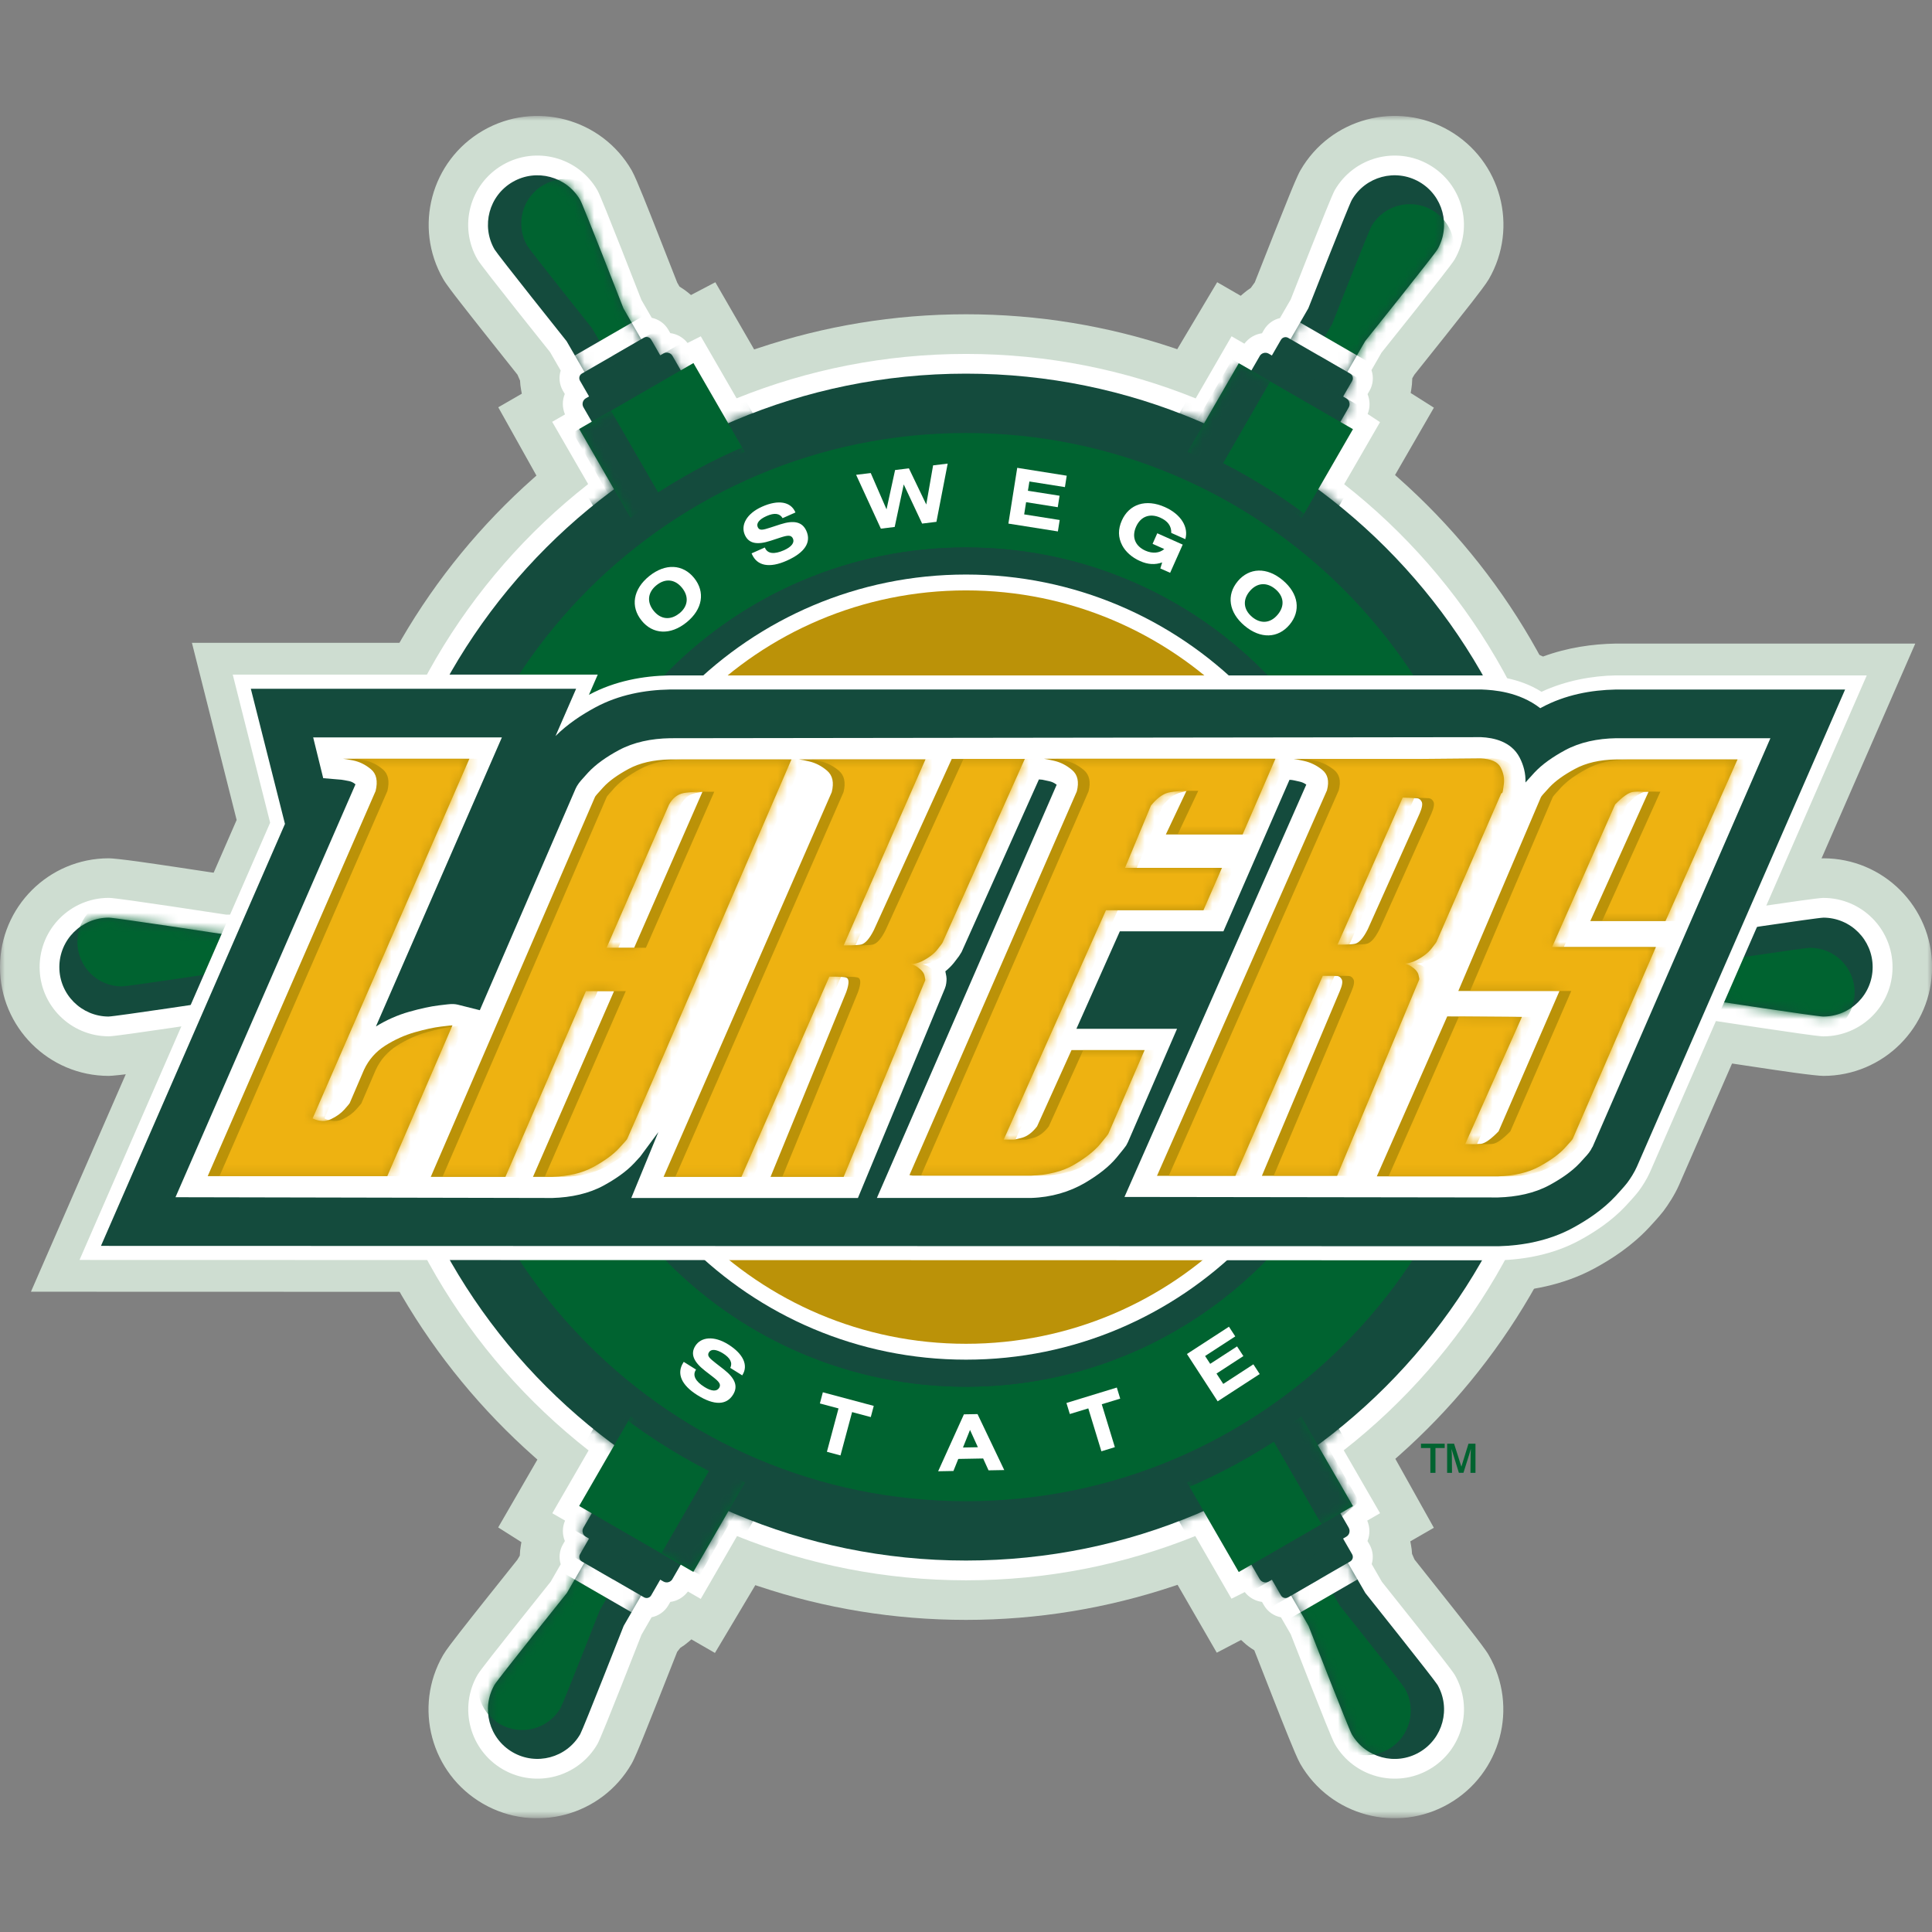 <svg width="200" height="200" viewBox="0 0 200 200" fill="none" xmlns="http://www.w3.org/2000/svg">
<rect x="0" y="0" width="200" height="200" fill="#808080" stroke="none"/>
<g clip-path="url(#clip0_11_241856)">
<mask id="mask0_11_241856" style="mask-type:luminance" maskUnits="userSpaceOnUse" x="0" y="12" width="200" height="177">
<path d="M200 12H0V188.227H200V12Z" fill="white"/>
</mask>
<g mask="url(#mask0_11_241856)">
<path d="M198.266 66.629L173.811 122.676C173.37 123.683 172.683 124.731 172.189 125.384L171.773 125.891C171.565 126.132 171.136 126.615 170.72 127.06C168.915 128.998 166.803 130.358 165.052 131.306C161.762 133.086 158.16 133.677 155.195 133.76L3.203 133.718L24.497 84.883L19.868 66.546H66.898L66.794 66.787C67.634 66.691 68.47 66.641 69.261 66.625L153.502 66.517C154.642 66.562 157.145 66.77 159.736 67.964C162.294 67.02 164.906 66.666 167.206 66.625H198.266V66.629Z" fill="#CEDDD1"/>
<path d="M174.53 110.291L174.414 113.135H166.32L166.229 113.572C163.23 128.303 155.523 141.209 144.772 150.725L144.444 151.016L148.432 158.153L145.995 159.559L146.066 159.941C146.124 160.249 146.161 160.553 146.174 160.856L146.432 161.443L149.771 165.647C150.636 166.741 151.589 167.943 152.35 168.925C152.687 169.357 153.049 169.823 153.36 170.243C153.693 170.688 153.972 171.083 154.113 171.333C157.224 176.719 155.378 183.606 149.992 186.717C144.606 189.828 137.718 187.982 134.607 182.596C134.32 182.096 133.834 180.911 133.397 179.842C132.915 178.653 132.349 177.222 131.854 175.962L129.845 170.838C129.384 170.555 129.063 170.31 128.76 170.027L128.477 169.769L125.961 171.087L121.902 164.059L121.477 164.2C114.656 166.475 107.461 167.69 99.992 167.69C92.522 167.69 85.335 166.479 78.606 164.233L78.19 164.096L74.01 171.112L71.573 169.707L71.278 169.96C71.003 170.197 70.72 170.405 70.425 170.584L70.101 170.996L68.129 175.987C67.614 177.284 67.048 178.707 66.578 179.863C66.37 180.37 66.15 180.919 65.942 181.398C65.721 181.909 65.522 182.346 65.376 182.596C62.265 187.982 55.378 189.828 49.992 186.717C44.606 183.606 42.759 176.719 45.87 171.333C46.157 170.834 46.939 169.819 47.65 168.908C48.436 167.897 49.397 166.691 50.237 165.631L53.556 161.468L53.81 161.039C53.826 160.603 53.86 160.303 53.914 160.004L53.976 159.642L51.572 158.12L55.631 151.095L55.299 150.8C44.456 141.201 36.745 128.278 33.771 113.618L33.684 113.189L25.595 113.077V110.261L25.229 110.133C24.913 110.024 24.617 109.891 24.33 109.742L23.669 109.667C22.654 109.816 20.529 110.137 18.358 110.457C16.977 110.661 15.463 110.881 14.228 111.052C12.735 111.26 11.575 111.376 11.263 111.376C5.041 111.376 0 106.331 0 100.113C0 93.896 5.041 88.851 11.263 88.851C11.633 88.851 12.797 88.98 14.253 89.179C15.521 89.354 17.048 89.583 18.387 89.782C20.558 90.107 22.696 90.431 23.644 90.577L24.156 90.585C24.567 90.365 24.867 90.227 25.175 90.115L25.52 89.99L25.636 87.145H33.672L33.759 86.709C36.749 71.965 44.452 59.051 55.203 49.523L55.532 49.232L51.58 42.161L54.018 40.756L53.947 40.373C53.885 40.044 53.847 39.72 53.835 39.4L53.569 38.788L50.229 34.584C49.359 33.486 48.411 32.288 47.65 31.306C47.313 30.874 46.951 30.408 46.639 29.988C46.307 29.543 46.028 29.148 45.887 28.898C42.776 23.512 44.622 16.621 50.008 13.514C55.394 10.403 62.282 12.249 65.393 17.636C65.68 18.135 66.166 19.32 66.603 20.389C67.085 21.578 67.651 23.009 68.146 24.269L70.105 29.256L70.338 29.663C70.737 29.909 70.999 30.1 71.253 30.308L71.531 30.541L74.052 29.218L78.069 36.176L78.494 36.035C85.323 33.752 92.53 32.533 100.008 32.533C107.486 32.533 114.711 33.752 121.452 36.01L121.868 36.151L126.002 29.214L128.44 30.62L128.735 30.366C128.976 30.158 129.226 29.975 129.479 29.809L129.895 29.231L131.867 24.236C132.382 22.938 132.948 21.516 133.418 20.364C133.626 19.856 133.846 19.307 134.054 18.829C134.275 18.318 134.474 17.881 134.62 17.631C137.731 12.245 144.618 10.399 150.004 13.51C155.39 16.621 157.237 23.508 154.126 28.894C153.839 29.389 153.053 30.408 152.346 31.319C151.555 32.329 150.599 33.535 149.759 34.596L146.419 38.784L146.199 39.158C146.186 39.641 146.153 39.982 146.095 40.319L146.032 40.681L148.436 42.203L144.414 49.173L144.747 49.469C155.577 59.072 163.28 72.002 166.241 86.659L166.328 87.091L174.451 87.204V90.019L174.817 90.148C175.1 90.248 175.366 90.361 175.624 90.489L176.335 90.56C177.346 90.41 179.475 90.09 181.646 89.77C183.031 89.566 184.541 89.346 185.776 89.175C187.273 88.967 188.43 88.851 188.746 88.851C194.968 88.851 200.008 93.891 200.008 100.113C200.008 106.335 194.968 111.376 188.746 111.376C188.375 111.376 187.211 111.247 185.755 111.048C184.487 110.873 182.96 110.644 181.625 110.444C179.454 110.12 177.317 109.796 176.368 109.654L175.99 109.646C175.549 109.891 175.22 110.041 174.884 110.166L174.543 110.291H174.53Z" fill="#CEDDD1"/>
</g>
<mask id="mask1_11_241856" style="mask-type:luminance" maskUnits="userSpaceOnUse" x="-1" y="12" width="201" height="177">
<path d="M144.323 12C140.451 12.017 136.687 14.038 134.612 17.631C134.466 17.881 134.266 18.318 134.046 18.829C133.842 19.307 133.618 19.852 133.41 20.364C132.94 21.516 132.374 22.938 131.858 24.236L129.887 29.231L129.471 29.809C129.213 29.975 128.964 30.158 128.722 30.366L128.427 30.62L125.99 29.214L121.856 36.152L121.44 36.01C114.694 33.756 107.482 32.533 99.996 32.533C92.51 32.533 85.31 33.752 78.481 36.035L78.057 36.176L74.039 29.218L71.519 30.541L71.24 30.308C70.991 30.1 70.725 29.909 70.325 29.663L70.092 29.256L68.133 24.269C67.638 23.013 67.073 21.578 66.59 20.389C66.158 19.32 65.667 18.135 65.38 17.636C63.309 14.038 59.549 12.017 55.677 12H55.569C53.677 12.008 51.759 12.495 50 13.51C44.614 16.621 42.767 23.508 45.878 28.894C46.02 29.144 46.298 29.539 46.631 29.984C46.943 30.4 47.305 30.865 47.642 31.302C48.407 32.284 49.355 33.486 50.22 34.579L53.56 38.788L53.826 39.4C53.839 39.72 53.876 40.04 53.939 40.369L54.009 40.752L51.572 42.157L55.523 49.228L55.195 49.519C44.444 59.047 36.741 71.961 33.751 86.705L33.663 87.141H25.628L25.512 89.986L25.166 90.111C24.859 90.223 24.559 90.356 24.147 90.581L23.636 90.573C22.688 90.427 20.55 90.103 18.379 89.778C17.044 89.579 15.517 89.35 14.249 89.175C12.793 88.975 11.629 88.847 11.258 88.847C5.037 88.847 -0.004 93.887 -0.004 100.109C-0.004 106.331 5.037 111.372 11.258 111.372C11.575 111.372 12.731 111.251 14.224 111.048C15.459 110.877 16.969 110.657 18.354 110.453C20.525 110.133 22.654 109.817 23.665 109.663L24.326 109.733C24.609 109.883 24.909 110.012 25.225 110.124L25.591 110.253V113.069L33.68 113.181L33.767 113.614C36.741 128.27 44.456 141.196 55.299 150.796L55.631 151.091L51.572 158.115L53.976 159.638L53.914 159.999C53.86 160.295 53.831 160.598 53.814 161.035L53.56 161.463L50.241 165.627C49.401 166.683 48.44 167.893 47.654 168.904C46.943 169.815 46.161 170.83 45.874 171.329C42.763 176.715 44.61 183.602 49.996 186.713C55.382 189.824 62.269 187.977 65.38 182.591C65.526 182.342 65.725 181.905 65.946 181.394C66.15 180.915 66.374 180.366 66.582 179.859C67.052 178.707 67.618 177.284 68.133 175.987L70.105 170.996L70.429 170.58C70.725 170.401 71.007 170.193 71.282 169.956L71.577 169.703L74.014 171.108L78.194 164.092L78.61 164.229C85.335 166.471 92.53 167.685 99.996 167.685C107.461 167.685 114.661 166.471 121.481 164.196L121.906 164.055L125.965 171.083L128.481 169.765L128.764 170.023C129.068 170.301 129.388 170.551 129.849 170.83L131.858 175.954C132.353 177.21 132.919 178.644 133.401 179.834C133.834 180.903 134.325 182.092 134.612 182.587C137.723 187.973 144.61 189.82 149.996 186.709C155.382 183.598 157.228 176.711 154.117 171.325C153.972 171.075 153.697 170.68 153.365 170.235C153.053 169.819 152.691 169.349 152.354 168.916C151.589 167.935 150.64 166.733 149.775 165.639L146.436 161.434L146.178 160.848C146.165 160.548 146.128 160.245 146.07 159.937L145.995 159.554L148.432 158.149L144.444 151.012L144.772 150.721C155.523 141.201 163.226 128.299 166.229 113.568L166.316 113.131H174.409L174.526 110.286L174.867 110.162C175.208 110.037 175.537 109.887 175.977 109.642L176.356 109.65C177.304 109.796 179.442 110.12 181.613 110.445C182.948 110.644 184.474 110.869 185.743 111.048C187.198 111.251 188.363 111.376 188.733 111.376C194.955 111.376 199.996 106.335 199.996 100.113C199.996 93.891 194.955 88.851 188.733 88.851C188.417 88.851 187.261 88.971 185.764 89.175C184.533 89.346 183.019 89.566 181.634 89.77C179.463 90.086 177.333 90.406 176.323 90.56L175.611 90.489C175.354 90.361 175.087 90.248 174.805 90.148L174.439 90.019V87.204L166.316 87.091L166.229 86.659C163.267 72.002 155.565 59.072 144.735 49.469L144.402 49.173L148.424 42.203L146.02 40.681L146.082 40.319C146.14 39.982 146.174 39.641 146.186 39.158L146.407 38.784L149.746 34.596C150.586 33.535 151.543 32.329 152.333 31.319C153.044 30.408 153.826 29.393 154.113 28.894C157.224 23.508 155.378 16.621 149.992 13.51C148.241 12.495 146.328 12.008 144.431 12H144.323Z" fill="white"/>
</mask>
<g mask="url(#mask1_11_241856)">
<path d="M100 144.898C124.734 144.898 144.785 124.847 144.785 100.114C144.785 75.38 124.734 55.329 100 55.329C75.266 55.329 55.215 75.38 55.215 100.114C55.215 124.847 75.266 144.898 100 144.898Z" fill="white"/>
</g>
<mask id="mask2_11_241856" style="mask-type:luminance" maskUnits="userSpaceOnUse" x="0" y="12" width="200" height="177">
<path d="M200 12H0V188.227H200V12Z" fill="white"/>
</mask>
<g mask="url(#mask2_11_241856)">
<path d="M60.917 150.138C48.27 140.244 39.469 125.654 37.136 108.985H29.696V107.45C28.922 107.35 28.282 106.967 27.853 106.414H27.458C26.697 106.414 26.015 106.086 25.541 105.57H23.341C22.671 105.67 20.25 106.04 17.767 106.402C15.014 106.805 11.766 107.279 11.267 107.279C7.307 107.279 4.101 104.069 4.101 100.113C4.101 96.158 7.312 92.947 11.267 92.947C11.791 92.947 15.035 93.426 17.784 93.833C20.338 94.216 22.829 94.594 23.403 94.682H25.516C25.99 94.145 26.68 93.808 27.454 93.808H27.849C28.273 93.259 28.901 92.873 29.625 92.773L29.716 91.242H37.136C39.465 74.585 48.257 60.008 60.884 50.113L57.162 43.667L58.489 42.902C58.189 42.182 58.197 41.438 58.468 40.785L58.268 40.444C57.89 39.786 57.831 39.029 58.044 38.36L56.946 36.455C56.526 35.931 54.995 34.014 53.435 32.047C51.709 29.863 49.676 27.288 49.426 26.856C47.446 23.429 48.623 19.045 52.05 17.066C55.477 15.086 59.861 16.259 61.841 19.69C62.103 20.143 63.309 23.192 64.332 25.779C65.28 28.183 66.183 30.503 66.395 31.044L67.468 32.899C68.167 33.045 68.803 33.473 69.19 34.143L69.389 34.484C70.076 34.575 70.725 34.929 71.174 35.503L72.546 34.816L76.252 41.234C83.593 38.273 91.611 36.638 100.004 36.638C108.397 36.638 116.432 38.273 123.777 41.242L127.491 34.812L128.818 35.578C129.292 34.958 129.941 34.596 130.64 34.5L130.839 34.159C131.214 33.511 131.825 33.086 132.499 32.928L133.613 31.003C133.859 30.379 134.753 28.091 135.68 25.758C136.708 23.171 137.922 20.122 138.172 19.69C140.151 16.263 144.535 15.086 147.962 17.066C151.389 19.045 152.566 23.429 150.586 26.856C150.329 27.309 148.286 29.88 146.56 32.059C144.955 34.08 143.379 36.047 143.017 36.501L141.973 38.318C142.21 39.005 142.16 39.782 141.769 40.46L141.57 40.801C141.832 41.442 141.852 42.182 141.578 42.856L142.859 43.7L139.149 50.126C151.784 60.029 160.568 74.623 162.889 91.292H170.367V92.827C171.14 92.927 171.781 93.309 172.209 93.867H172.604C173.341 93.867 174.002 94.17 174.472 94.661H176.676C177.184 94.578 179.687 94.203 182.249 93.829C185.003 93.426 188.251 92.951 188.75 92.951C192.709 92.951 195.916 96.158 195.916 100.118C195.916 104.077 192.705 107.284 188.75 107.284C188.226 107.284 184.982 106.805 182.233 106.394C179.679 106.015 177.188 105.632 176.614 105.545H174.588C174.114 106.111 173.403 106.473 172.604 106.473H172.209C171.785 107.022 171.157 107.408 170.433 107.508L170.342 109.039H162.872C160.531 125.683 151.734 140.252 139.103 150.134L142.863 156.647L141.536 157.412C141.836 158.132 141.827 158.876 141.561 159.529L141.761 159.87C142.135 160.519 142.198 161.255 141.998 161.917L143.054 163.751C143.416 164.204 144.976 166.155 146.581 168.184C148.307 170.368 150.341 172.942 150.591 173.375C152.57 176.802 151.397 181.186 147.966 183.165C144.539 185.145 140.156 183.968 138.176 180.541C137.914 180.092 136.708 177.039 135.685 174.452C134.736 172.048 133.821 169.702 133.609 169.162L132.603 167.423C131.887 167.286 131.234 166.854 130.839 166.171L130.64 165.83C129.953 165.739 129.305 165.385 128.855 164.811L127.483 165.498L123.736 159.01C116.403 161.967 108.397 163.593 100.012 163.593C91.628 163.593 83.626 161.967 76.298 159.014L72.542 165.518L71.215 164.753C70.741 165.373 70.092 165.739 69.394 165.83L69.194 166.171C68.803 166.845 68.158 167.278 67.451 167.419L66.407 169.228C66.158 169.865 65.264 172.148 64.34 174.473C63.313 177.06 62.099 180.108 61.849 180.541C59.869 183.968 55.486 185.145 52.059 183.165C48.632 181.186 47.455 176.802 49.434 173.375C49.696 172.922 51.734 170.351 53.465 168.176C55.07 166.155 56.646 164.188 57.008 163.734L58.044 161.933C57.84 161.268 57.898 160.523 58.276 159.87L58.476 159.529C58.202 158.868 58.193 158.103 58.493 157.412L57.174 156.651L60.934 150.142L60.917 150.138ZM124.152 127.247L125.445 126.498L126.872 128.965C132.52 123.703 136.616 116.808 138.413 109.039H135.539V107.533H133.638C133.16 107.533 132.711 107.408 132.32 107.192C131.239 113.946 127.591 120.147 122.5 124.789C122.779 125.005 123.02 125.28 123.203 125.596L124.156 127.243L124.152 127.247ZM135.539 92.785V91.292H138.438C136.658 83.498 132.561 76.577 126.909 71.299L125.449 73.828L124.147 73.075L123.199 74.718C122.966 75.122 122.65 75.442 122.28 75.671C127.4 79.813 131.118 85.981 132.64 92.972C132.948 92.852 133.285 92.785 133.638 92.785H135.539ZM75.861 73.063L74.567 73.812L73.108 71.283C67.46 76.552 63.363 83.461 61.575 91.242H64.507V92.748H66.407C66.873 92.748 67.31 92.864 67.693 93.068C68.757 86.318 72.392 80.117 77.466 75.475C77.213 75.271 76.988 75.013 76.817 74.714L75.869 73.071L75.861 73.063ZM64.507 107.492V108.985H61.575C63.367 116.779 67.472 123.695 73.137 128.969L74.567 126.494L75.869 127.247L76.817 125.604C77.059 125.188 77.391 124.86 77.774 124.631C72.654 120.476 68.919 114.308 67.381 107.313C67.077 107.429 66.749 107.492 66.403 107.492H64.503H64.507Z" fill="white"/>
<path d="M100 141.587C122.908 141.587 141.474 123.017 141.474 100.113C141.474 77.21 122.904 58.639 100 58.639C77.096 58.639 58.526 77.21 58.526 100.113C58.526 123.017 77.092 141.587 100 141.587ZM100 161.547C66.07 161.547 38.567 134.043 38.567 100.113C38.567 66.184 66.07 38.68 100 38.68C133.929 38.68 161.433 66.184 161.433 100.113C161.433 134.043 133.929 161.547 100 161.547Z" fill="#144B3D"/>
</g>
<mask id="mask3_11_241856" style="mask-type:luminance" maskUnits="userSpaceOnUse" x="38" y="38" width="124" height="124">
<path d="M58.526 100.113C58.526 77.21 77.096 58.639 100 58.639C122.904 58.639 141.474 77.21 141.474 100.113C141.474 123.017 122.904 141.587 100 141.587C77.096 141.587 58.526 123.017 58.526 100.113ZM38.567 100.113C38.567 134.043 66.07 161.547 100 161.547C133.929 161.547 161.433 134.043 161.433 100.113C161.433 66.184 133.929 38.68 100 38.68C66.07 38.68 38.567 66.184 38.567 100.113Z" fill="white"/>
</mask>
<g mask="url(#mask3_11_241856)">
<path d="M29.009 90.556H65.185V109.666H29.009V90.556ZM127.238 33.872L143.791 43.43L125.703 74.76L109.15 65.202L127.238 33.872ZM171.032 90.61V109.721H134.853V90.606H171.032V90.61ZM143.786 156.897L127.233 166.454L109.146 135.124L125.699 125.566L143.786 156.901V156.897ZM72.779 166.454L56.226 156.897L74.314 125.562L90.867 135.12L72.779 166.45V166.454ZM56.23 43.413L72.783 33.855L90.871 65.186L74.318 74.743L56.23 43.413Z" fill="#144B3D"/>
</g>
<mask id="mask4_11_241856" style="mask-type:luminance" maskUnits="userSpaceOnUse" x="0" y="12" width="200" height="177">
<path d="M200 12H0V188.227H200V12Z" fill="white"/>
</mask>
<g mask="url(#mask4_11_241856)">
<path d="M115.226 63.118C115.413 62.794 115.833 62.682 116.158 62.869L124.201 67.515C124.526 67.702 124.638 68.122 124.451 68.446L121.419 73.695C121.232 74.019 120.812 74.132 120.487 73.944L112.444 69.299C112.115 69.112 112.007 68.692 112.194 68.367L115.226 63.118Z" fill="#144B3D"/>
<path d="M139.935 20.705C141.349 18.255 144.481 17.419 146.931 18.833C149.38 20.247 150.216 23.379 148.802 25.825C148.482 26.382 141.324 35.311 141.324 35.311L138.766 39.741L135.834 38.044L132.881 36.343L135.439 31.913C135.439 31.913 139.631 21.233 139.935 20.705Z" fill="#144B3D"/>
</g>
<mask id="mask5_11_241856" style="mask-type:luminance" maskUnits="userSpaceOnUse" x="132" y="18" width="18" height="22">
<path d="M139.935 20.705C139.631 21.229 135.439 31.914 135.439 31.914L132.881 36.343L135.834 38.044L138.766 39.741L141.324 35.312C141.324 35.312 148.478 26.382 148.802 25.825C150.216 23.375 149.376 20.243 146.926 18.829C146.12 18.363 145.238 18.143 144.373 18.143C142.605 18.143 140.883 19.062 139.935 20.705Z" fill="white"/>
</mask>
<g mask="url(#mask5_11_241856)">
<path d="M141.956 23.437C143.229 21.233 146.045 20.48 148.249 21.749C150.453 23.021 151.206 25.837 149.938 28.041C149.647 28.541 143.208 36.58 143.208 36.58L140.588 41.117L137.951 39.591L135.294 38.06L137.914 33.523C137.914 33.523 141.686 23.912 141.961 23.437" fill="#006330"/>
<path d="M132.804 32.361L122.003 51.069L131.501 56.553L142.302 37.845L132.804 32.361Z" fill="white"/>
</g>
<mask id="mask6_11_241856" style="mask-type:luminance" maskUnits="userSpaceOnUse" x="0" y="12" width="200" height="177">
<path d="M200 12H0V188.227H200V12Z" fill="white"/>
</mask>
<g mask="url(#mask6_11_241856)">
<path d="M132.607 35.174C132.757 34.912 133.093 34.825 133.351 34.974L139.777 38.684C140.039 38.834 140.126 39.171 139.977 39.429L138.733 41.579C138.583 41.841 138.247 41.928 137.989 41.779L131.563 38.069C131.301 37.919 131.214 37.586 131.363 37.324L132.603 35.174H132.607Z" fill="#144B3D"/>
</g>
<mask id="mask7_11_241856" style="mask-type:luminance" maskUnits="userSpaceOnUse" x="131" y="34" width="10" height="8">
<path d="M132.607 35.174L131.367 37.325C131.218 37.587 131.305 37.919 131.567 38.069L137.993 41.779C138.255 41.929 138.588 41.841 138.737 41.579L139.977 39.429C140.126 39.167 140.039 38.834 139.777 38.685L133.351 34.975C133.264 34.925 133.172 34.9 133.077 34.9C132.89 34.9 132.707 35 132.603 35.174" fill="white"/>
</mask>
<g mask="url(#mask7_11_241856)">
<path d="M135.888 37.071C136.038 36.809 136.375 36.722 136.633 36.871L143.059 40.581C143.321 40.731 143.408 41.068 143.258 41.326L142.015 43.476C141.865 43.738 141.532 43.825 141.27 43.676L134.844 39.966C134.582 39.816 134.495 39.479 134.645 39.221L135.884 37.071H135.888Z" fill="#144B3D"/>
</g>
<mask id="mask8_11_241856" style="mask-type:luminance" maskUnits="userSpaceOnUse" x="0" y="12" width="200" height="177">
<path d="M200 12H0V188.227H200V12Z" fill="white"/>
</mask>
<g mask="url(#mask8_11_241856)">
<path d="M130.403 36.859C130.59 36.534 131.01 36.422 131.334 36.609L139.369 41.246C139.694 41.434 139.806 41.854 139.619 42.178L138.068 44.865C137.881 45.189 137.46 45.301 137.136 45.114L129.105 40.477C128.776 40.29 128.668 39.87 128.855 39.545L130.407 36.859H130.403Z" fill="#144B3D"/>
</g>
<mask id="mask9_11_241856" style="mask-type:luminance" maskUnits="userSpaceOnUse" x="128" y="36" width="12" height="10">
<path d="M130.403 36.859L128.851 39.545C128.664 39.87 128.776 40.29 129.101 40.477L137.132 45.114C137.46 45.301 137.876 45.189 138.063 44.865L139.615 42.178C139.802 41.854 139.69 41.434 139.365 41.246L131.33 36.609C131.222 36.547 131.105 36.518 130.989 36.518C130.752 36.518 130.523 36.638 130.398 36.859" fill="white"/>
</mask>
<g mask="url(#mask9_11_241856)">
<path d="M133.688 38.755C133.875 38.431 134.295 38.319 134.62 38.506L142.655 43.143C142.98 43.33 143.092 43.75 142.905 44.075L141.353 46.761C141.166 47.086 140.746 47.198 140.422 47.011L132.391 42.373C132.062 42.186 131.954 41.766 132.141 41.442L133.692 38.755H133.688Z" fill="#144B3D"/>
</g>
<mask id="mask10_11_241856" style="mask-type:luminance" maskUnits="userSpaceOnUse" x="0" y="12" width="200" height="177">
<path d="M200 12H0V188.227H200V12Z" fill="white"/>
</mask>
<g mask="url(#mask10_11_241856)">
<path d="M128.237 37.603L112.878 64.207L124.699 71.031L140.058 44.428L128.237 37.603Z" fill="#006330"/>
</g>
<mask id="mask11_11_241856" style="mask-type:luminance" maskUnits="userSpaceOnUse" x="112" y="37" width="29" height="35">
<path d="M128.233 37.595L112.873 64.198L124.695 71.023L140.054 44.42L128.233 37.595Z" fill="white"/>
</mask>
<g mask="url(#mask11_11_241856)">
<path d="M127.561 37.205L112.202 63.809L116.142 66.084L131.501 39.48L127.561 37.205Z" fill="#144B3D"/>
<path d="M63.018 78.761C51.227 99.186 58.222 125.3 78.647 137.091C99.073 148.882 125.187 141.887 136.978 121.462C148.769 101.037 141.773 74.922 121.348 63.131C100.923 51.34 74.809 58.336 63.018 78.761ZM59.275 76.602C72.259 54.11 101.019 46.403 123.511 59.392C146.003 72.377 153.71 101.136 140.725 123.628C127.741 146.121 98.981 153.827 76.489 140.843C53.997 127.858 46.29 99.098 59.279 76.606" fill="#144B3D"/>
<path d="M56.056 74.743C42.044 99.011 50.358 130.046 74.626 144.058C98.894 158.07 129.928 149.756 143.94 125.484C157.952 101.216 149.638 70.181 125.366 56.169C101.098 42.157 70.063 50.471 56.051 74.739M150.715 129.393C134.545 157.404 98.727 166.999 70.716 150.829C42.705 134.658 33.11 98.841 49.281 70.83C65.455 42.818 101.268 33.224 129.28 49.394C157.291 65.568 166.886 101.382 150.715 129.393Z" fill="#144B3D"/>
</g>
<mask id="mask12_11_241856" style="mask-type:luminance" maskUnits="userSpaceOnUse" x="0" y="12" width="200" height="177">
<path d="M200 12H0V188.227H200V12Z" fill="white"/>
</mask>
<g mask="url(#mask12_11_241856)">
<path d="M133.638 94.832H139.698C140.077 94.832 140.38 95.139 140.38 95.514V104.805C140.38 105.179 140.077 105.487 139.698 105.487H133.634C133.256 105.487 132.952 105.179 132.952 104.805V95.514C132.952 95.135 133.26 94.832 133.634 94.832H133.638Z" fill="#144B3D"/>
<path d="M188.737 94.994C191.566 94.994 193.857 97.285 193.857 100.113C193.857 102.942 191.566 105.233 188.737 105.233C188.097 105.233 176.784 103.503 176.784 103.503H171.669V100.118V96.707H176.784C176.784 96.707 188.13 94.998 188.737 94.998" fill="#144B3D"/>
</g>
<mask id="mask13_11_241856" style="mask-type:luminance" maskUnits="userSpaceOnUse" x="171" y="94" width="23" height="12">
<path d="M176.784 96.703H171.669L171.673 100.113V103.503H176.784C176.784 103.503 188.097 105.233 188.737 105.233C191.565 105.233 193.857 102.942 193.857 100.113C193.857 97.285 191.565 94.994 188.737 94.994C188.13 94.994 176.784 96.703 176.784 96.703Z" fill="white"/>
</mask>
<g mask="url(#mask13_11_241856)">
<path d="M187.381 98.113C189.927 98.113 191.99 100.176 191.99 102.721C191.99 105.266 189.927 107.329 187.381 107.329C186.803 107.329 176.622 105.77 176.622 105.77H171.386V102.721V99.652H176.622C176.622 99.652 186.832 98.113 187.381 98.113Z" fill="#006330"/>
<path d="M175.121 94.682H153.518V105.649H175.121V94.682Z" fill="white"/>
</g>
<mask id="mask14_11_241856" style="mask-type:luminance" maskUnits="userSpaceOnUse" x="0" y="12" width="200" height="177">
<path d="M200 12H0V188.227H200V12Z" fill="white"/>
</mask>
<g mask="url(#mask14_11_241856)">
<path d="M172.592 95.909H170.109C169.808 95.909 169.564 96.153 169.564 96.454V103.877C169.564 104.178 169.808 104.422 170.109 104.422H172.592C172.893 104.422 173.137 104.178 173.137 103.877V96.454C173.137 96.153 172.893 95.909 172.592 95.909Z" fill="#144B3D"/>
</g>
<mask id="mask15_11_241856" style="mask-type:luminance" maskUnits="userSpaceOnUse" x="169" y="95" width="5" height="10">
<path d="M172.592 95.909H170.109C169.808 95.909 169.564 96.153 169.564 96.454V103.877C169.564 104.178 169.808 104.422 170.109 104.422H172.592C172.893 104.422 173.137 104.178 173.137 103.877V96.454C173.137 96.153 172.893 95.909 172.592 95.909Z" fill="white"/>
</mask>
<g mask="url(#mask15_11_241856)">
<path d="M172.592 99.702H170.109C169.808 99.702 169.564 99.946 169.564 100.246V107.67C169.564 107.971 169.808 108.215 170.109 108.215H172.592C172.893 108.215 173.137 107.971 173.137 107.67V100.246C173.137 99.946 172.893 99.702 172.592 99.702Z" fill="#144B3D"/>
</g>
<mask id="mask16_11_241856" style="mask-type:luminance" maskUnits="userSpaceOnUse" x="0" y="12" width="200" height="177">
<path d="M200 12H0V188.227H200V12Z" fill="white"/>
</mask>
<g mask="url(#mask16_11_241856)">
<path d="M166.927 94.844H170.03C170.404 94.844 170.712 95.147 170.712 95.526V104.8C170.712 105.179 170.404 105.483 170.03 105.483H166.927C166.549 105.483 166.245 105.175 166.245 104.8V95.526C166.245 95.147 166.553 94.844 166.927 94.844Z" fill="#144B3D"/>
</g>
<mask id="mask17_11_241856" style="mask-type:luminance" maskUnits="userSpaceOnUse" x="166" y="94" width="5" height="12">
<path d="M166.927 94.844H170.03C170.408 94.844 170.712 95.152 170.712 95.526V104.801C170.712 105.179 170.408 105.483 170.03 105.483H166.927C166.549 105.483 166.245 105.175 166.245 104.801V95.522C166.245 95.144 166.549 94.84 166.927 94.84V94.844Z" fill="white"/>
</mask>
<g mask="url(#mask17_11_241856)">
<path d="M166.927 98.637H170.03C170.404 98.637 170.712 98.941 170.712 99.319V108.594C170.712 108.972 170.404 109.276 170.03 109.276H166.927C166.549 109.276 166.245 108.968 166.245 108.594V99.319C166.245 98.941 166.553 98.637 166.927 98.637Z" fill="#144B3D"/>
</g>
<mask id="mask18_11_241856" style="mask-type:luminance" maskUnits="userSpaceOnUse" x="0" y="12" width="200" height="177">
<path d="M200 12H0V188.227H200V12Z" fill="white"/>
</mask>
<g mask="url(#mask18_11_241856)">
<path d="M168.304 93.338H137.585V106.988H168.304V93.338Z" fill="#006330"/>
</g>
<mask id="mask19_11_241856" style="mask-type:luminance" maskUnits="userSpaceOnUse" x="137" y="93" width="32" height="14">
<path d="M168.304 93.338H137.585V106.988H168.304V93.338Z" fill="white"/>
</mask>
<g mask="url(#mask19_11_241856)">
<path d="M168.262 92.527H137.544V97.077H168.262V92.527Z" fill="#144B3D"/>
<path d="M100 57.413C76.418 57.413 57.299 76.532 57.299 100.113C57.299 123.695 76.418 142.814 100 142.814C123.582 142.814 142.701 123.695 142.701 100.113C142.701 76.532 123.582 57.413 100 57.413ZM100 53.091C125.973 53.091 147.022 74.144 147.022 100.113C147.022 126.082 125.969 147.136 100 147.136C74.031 147.136 52.978 126.082 52.978 100.113C52.978 74.14 74.031 53.091 100 53.091Z" fill="#144B3D"/>
<path d="M50.349 100.113C50.349 127.534 72.575 149.764 99.996 149.764C127.416 149.764 149.642 127.534 149.642 100.113C149.642 72.693 127.416 50.467 99.996 50.467C72.575 50.467 50.349 72.693 50.349 100.113ZM100 158.677C67.655 158.677 41.437 132.458 41.437 100.113C41.437 67.768 67.655 41.55 100 41.55C132.345 41.55 158.563 67.768 158.563 100.113C158.563 132.458 132.345 158.677 100 158.677Z" fill="#144B3D"/>
</g>
<mask id="mask20_11_241856" style="mask-type:luminance" maskUnits="userSpaceOnUse" x="0" y="12" width="200" height="177">
<path d="M200 12H0V188.227H200V12Z" fill="white"/>
</mask>
<g mask="url(#mask20_11_241856)">
<path d="M124.459 131.872C124.646 132.196 124.538 132.617 124.21 132.804L116.166 137.449C115.842 137.636 115.422 137.524 115.235 137.2L112.203 131.951C112.015 131.623 112.124 131.207 112.452 131.019L120.496 126.374C120.82 126.187 121.24 126.299 121.427 126.623L124.459 131.872Z" fill="#144B3D"/>
<path d="M148.802 174.403C150.216 176.852 149.376 179.984 146.926 181.398C144.477 182.812 141.345 181.972 139.931 179.522C139.611 178.965 135.456 168.305 135.456 168.305L132.898 163.876L135.834 162.187L138.783 160.478L141.341 164.907C141.341 164.907 148.494 173.878 148.798 174.403" fill="#144B3D"/>
</g>
<mask id="mask21_11_241856" style="mask-type:luminance" maskUnits="userSpaceOnUse" x="132" y="160" width="18" height="23">
<path d="M135.834 162.183L132.898 163.876L135.456 168.305C135.456 168.305 139.611 178.965 139.931 179.522C141.345 181.972 144.477 182.812 146.922 181.398C149.372 179.984 150.212 176.852 148.798 174.406C148.494 173.882 141.341 164.911 141.341 164.911L138.783 160.482L135.834 162.191V162.183Z" fill="white"/>
</mask>
<g mask="url(#mask21_11_241856)">
<path d="M145.425 174.789C146.698 176.993 145.941 179.809 143.737 181.082C141.532 182.354 138.717 181.598 137.444 179.393C137.157 178.894 133.418 169.299 133.418 169.299L130.798 164.762L133.439 163.24L136.092 161.701L138.712 166.238C138.712 166.238 145.151 174.311 145.425 174.785" fill="#006330"/>
<path d="M131.496 143.772L121.998 149.256L132.799 167.964L142.297 162.48L131.496 143.772Z" fill="white"/>
</g>
<mask id="mask22_11_241856" style="mask-type:luminance" maskUnits="userSpaceOnUse" x="0" y="12" width="200" height="177">
<path d="M200 12H0V188.227H200V12Z" fill="white"/>
</mask>
<g mask="url(#mask22_11_241856)">
<path d="M139.973 160.898C140.122 161.16 140.035 161.493 139.773 161.642L133.347 165.352C133.085 165.502 132.752 165.415 132.603 165.153L131.363 163.002C131.214 162.74 131.301 162.408 131.563 162.258L137.989 158.548C138.251 158.398 138.583 158.486 138.733 158.748L139.973 160.898Z" fill="#144B3D"/>
</g>
<mask id="mask23_11_241856" style="mask-type:luminance" maskUnits="userSpaceOnUse" x="131" y="158" width="10" height="8">
<path d="M137.985 158.548L131.559 162.258C131.297 162.408 131.209 162.74 131.359 163.002L132.599 165.153C132.748 165.415 133.085 165.502 133.343 165.352L139.769 161.642C140.031 161.493 140.118 161.156 139.968 160.898L138.729 158.748C138.629 158.573 138.442 158.473 138.255 158.473C138.163 158.473 138.068 158.498 137.985 158.544" fill="white"/>
</mask>
<g mask="url(#mask23_11_241856)">
<path d="M136.687 162.794C136.837 163.056 136.749 163.389 136.487 163.539L130.062 167.249C129.8 167.399 129.467 167.311 129.317 167.049L128.078 164.899C127.928 164.637 128.015 164.304 128.277 164.154L134.703 160.445C134.965 160.295 135.298 160.382 135.447 160.644L136.687 162.794Z" fill="#144B3D"/>
</g>
<mask id="mask24_11_241856" style="mask-type:luminance" maskUnits="userSpaceOnUse" x="0" y="12" width="200" height="177">
<path d="M200 12H0V188.227H200V12Z" fill="white"/>
</mask>
<g mask="url(#mask24_11_241856)">
<path d="M139.615 158.149C139.802 158.478 139.694 158.893 139.365 159.081L131.334 163.718C131.01 163.905 130.59 163.793 130.403 163.468L128.851 160.782C128.664 160.457 128.772 160.037 129.101 159.85L137.136 155.213C137.46 155.026 137.881 155.138 138.068 155.462L139.619 158.149H139.615Z" fill="#144B3D"/>
</g>
<mask id="mask25_11_241856" style="mask-type:luminance" maskUnits="userSpaceOnUse" x="128" y="155" width="12" height="9">
<path d="M137.132 155.213L129.101 159.85C128.776 160.037 128.664 160.457 128.851 160.782L130.403 163.468C130.59 163.793 131.01 163.905 131.334 163.718L139.369 159.081C139.694 158.893 139.806 158.473 139.619 158.149L138.068 155.462C137.939 155.242 137.71 155.121 137.477 155.121C137.361 155.121 137.244 155.15 137.136 155.213" fill="white"/>
</mask>
<g mask="url(#mask25_11_241856)">
<path d="M136.329 160.045C136.516 160.374 136.408 160.79 136.08 160.977L128.049 165.614C127.724 165.802 127.304 165.689 127.117 165.365L125.566 162.678C125.378 162.354 125.487 161.934 125.815 161.746L133.85 157.109C134.175 156.922 134.595 157.034 134.782 157.359L136.333 160.045H136.329Z" fill="#144B3D"/>
</g>
<mask id="mask26_11_241856" style="mask-type:luminance" maskUnits="userSpaceOnUse" x="0" y="12" width="200" height="177">
<path d="M200 12H0V188.227H200V12Z" fill="white"/>
</mask>
<g mask="url(#mask26_11_241856)">
<path d="M124.699 129.303L112.875 136.13L128.234 162.734L140.059 155.906L124.699 129.303Z" fill="#006330"/>
</g>
<mask id="mask27_11_241856" style="mask-type:luminance" maskUnits="userSpaceOnUse" x="112" y="129" width="29" height="34">
<path d="M124.697 129.291L112.873 136.118L128.232 162.721L140.057 155.894L124.697 129.291Z" fill="white"/>
</mask>
<g mask="url(#mask27_11_241856)">
<path d="M140.696 155.437L137.211 158.498L121.398 131.111L125.337 128.836L140.696 155.437Z" fill="#144B3D"/>
<path d="M136.978 78.761C125.187 58.336 99.073 51.34 78.647 63.131C58.222 74.922 51.227 101.037 63.018 121.462C74.809 141.887 100.923 148.882 121.348 137.092C141.773 125.301 148.769 99.182 136.978 78.761ZM140.721 76.603C153.706 99.095 145.999 127.854 123.511 140.839C101.019 153.823 72.259 146.117 59.275 123.625C46.29 101.132 53.997 72.373 76.489 59.388C98.981 46.404 127.737 54.11 140.725 76.603" fill="#144B3D"/>
<path d="M75.175 57.117C51.426 70.83 43.291 101.191 57 124.939C70.712 148.687 101.073 156.822 124.821 143.11C148.569 129.397 156.704 99.036 142.992 75.288C129.28 51.54 98.919 43.405 75.171 57.113M49.281 129.393C33.11 101.382 42.705 65.564 70.716 49.394C98.727 33.224 134.545 42.818 150.715 70.83C166.886 98.841 157.291 134.658 129.28 150.829C101.268 166.999 65.451 157.404 49.281 129.393Z" fill="#144B3D"/>
</g>
<mask id="mask28_11_241856" style="mask-type:luminance" maskUnits="userSpaceOnUse" x="0" y="12" width="200" height="177">
<path d="M200 12H0V188.227H200V12Z" fill="white"/>
</mask>
<g mask="url(#mask28_11_241856)">
<path d="M84.786 137.204C84.599 137.532 84.179 137.64 83.855 137.453L75.811 132.808C75.487 132.62 75.374 132.2 75.561 131.876L78.593 126.627C78.781 126.299 79.201 126.19 79.525 126.378L87.569 131.023C87.897 131.21 88.005 131.631 87.818 131.955L84.79 137.204H84.786Z" fill="#144B3D"/>
<path d="M60.065 179.522C58.651 181.971 55.519 182.807 53.074 181.393C50.624 179.979 49.784 176.848 51.198 174.402C51.518 173.845 58.676 164.915 58.676 164.915L61.233 160.486L64.166 162.183L67.119 163.884L64.561 168.313C64.561 168.313 60.368 178.994 60.065 179.522Z" fill="#144B3D"/>
</g>
<mask id="mask29_11_241856" style="mask-type:luminance" maskUnits="userSpaceOnUse" x="50" y="160" width="18" height="23">
<path d="M58.672 164.916C58.672 164.916 51.518 173.845 51.194 174.402C49.779 176.852 50.62 179.98 53.069 181.394C55.519 182.808 58.651 181.968 60.061 179.522C60.364 178.998 64.557 168.314 64.557 168.314L67.114 163.884L64.162 162.183L61.229 160.486L58.672 164.916Z" fill="white"/>
</mask>
<g mask="url(#mask29_11_241856)">
<path d="M58.044 176.79C56.771 178.994 53.955 179.747 51.751 178.474C49.547 177.201 48.794 174.386 50.062 172.181C50.353 171.682 56.792 163.643 56.792 163.643L59.412 159.105L62.049 160.632L64.706 162.162L62.086 166.7C62.086 166.7 58.314 176.311 58.039 176.786" fill="#006330"/>
<path d="M68.511 143.771L57.71 162.479L67.209 167.962L78.01 149.254L68.511 143.771Z" fill="white"/>
</g>
<mask id="mask30_11_241856" style="mask-type:luminance" maskUnits="userSpaceOnUse" x="0" y="12" width="200" height="177">
<path d="M200 12H0V188.227H200V12Z" fill="white"/>
</mask>
<g mask="url(#mask30_11_241856)">
<path d="M67.41 165.153C67.26 165.415 66.923 165.502 66.665 165.352L60.24 161.642C59.978 161.493 59.89 161.156 60.04 160.898L61.279 158.748C61.429 158.486 61.766 158.398 62.024 158.548L68.45 162.258C68.712 162.408 68.799 162.745 68.649 163.002L67.41 165.153Z" fill="#144B3D"/>
</g>
<mask id="mask31_11_241856" style="mask-type:luminance" maskUnits="userSpaceOnUse" x="59" y="158" width="10" height="8">
<path d="M61.279 158.748L60.04 160.898C59.89 161.16 59.978 161.493 60.24 161.643L66.665 165.352C66.927 165.502 67.26 165.415 67.41 165.153L68.649 163.003C68.799 162.741 68.712 162.408 68.45 162.258L62.024 158.548C61.937 158.498 61.845 158.478 61.754 158.478C61.566 158.478 61.379 158.577 61.279 158.752" fill="white"/>
</mask>
<g mask="url(#mask31_11_241856)">
<path d="M64.124 163.256C63.974 163.518 63.638 163.606 63.38 163.456L56.954 159.746C56.692 159.596 56.605 159.259 56.754 159.002L57.994 156.851C58.143 156.589 58.48 156.502 58.738 156.652L65.164 160.362C65.426 160.511 65.513 160.848 65.364 161.106L64.124 163.256Z" fill="#144B3D"/>
</g>
<mask id="mask32_11_241856" style="mask-type:luminance" maskUnits="userSpaceOnUse" x="0" y="12" width="200" height="177">
<path d="M200 12H0V188.227H200V12Z" fill="white"/>
</mask>
<g mask="url(#mask32_11_241856)">
<path d="M69.61 163.468C69.423 163.793 69.003 163.905 68.678 163.718L60.643 159.081C60.319 158.893 60.206 158.473 60.394 158.149L61.945 155.462C62.132 155.134 62.552 155.025 62.876 155.213L70.907 159.85C71.232 160.037 71.344 160.457 71.157 160.782L69.606 163.468H69.61Z" fill="#144B3D"/>
</g>
<mask id="mask33_11_241856" style="mask-type:luminance" maskUnits="userSpaceOnUse" x="60" y="155" width="12" height="9">
<path d="M61.945 155.462L60.394 158.149C60.206 158.473 60.319 158.893 60.643 159.081L68.678 163.718C69.003 163.905 69.423 163.793 69.61 163.468L71.161 160.782C71.348 160.457 71.236 160.037 70.912 159.85L62.881 155.213C62.772 155.15 62.656 155.121 62.539 155.121C62.302 155.121 62.074 155.242 61.949 155.462" fill="white"/>
</mask>
<g mask="url(#mask33_11_241856)">
<path d="M66.324 161.572C66.137 161.896 65.717 162.009 65.393 161.821L57.357 157.184C57.033 156.997 56.921 156.577 57.108 156.252L58.659 153.566C58.846 153.237 59.266 153.129 59.591 153.316L67.622 157.953C67.95 158.141 68.059 158.561 67.871 158.885L66.32 161.572H66.324Z" fill="#144B3D"/>
</g>
<mask id="mask34_11_241856" style="mask-type:luminance" maskUnits="userSpaceOnUse" x="0" y="12" width="200" height="177">
<path d="M200 12H0V188.227H200V12Z" fill="white"/>
</mask>
<g mask="url(#mask34_11_241856)">
<path d="M75.312 129.297L59.953 155.9L71.774 162.725L87.133 136.122L75.312 129.297Z" fill="#006330"/>
</g>
<mask id="mask35_11_241856" style="mask-type:luminance" maskUnits="userSpaceOnUse" x="59" y="129" width="29" height="34">
<path d="M75.312 129.297L59.953 155.9L71.774 162.725L87.133 136.122L75.312 129.297Z" fill="white"/>
</mask>
<g mask="url(#mask35_11_241856)">
<path d="M83.859 134.145L68.5 160.749L72.44 163.024L87.799 136.42L83.859 134.145Z" fill="#144B3D"/>
<path d="M136.978 121.462C148.769 101.037 141.773 74.922 121.348 63.131C100.923 51.34 74.809 58.336 63.018 78.761C51.227 99.186 58.222 125.301 78.648 137.092C99.073 148.882 125.187 141.887 136.978 121.462ZM140.721 123.625C127.737 146.117 98.977 153.823 76.485 140.835C53.993 127.85 46.286 99.09 59.275 76.598C72.259 54.106 101.019 46.4 123.511 59.388C146.003 72.373 153.71 101.132 140.721 123.625Z" fill="#144B3D"/>
<path d="M143.945 125.484C157.956 101.216 149.642 70.181 125.374 56.169C101.102 42.157 70.072 50.471 56.06 74.739C42.048 99.007 50.362 130.042 74.634 144.054C98.902 158.065 129.937 149.752 143.949 125.484M49.281 70.83C65.455 42.818 101.269 33.224 129.28 49.394C157.291 65.568 166.886 101.382 150.715 129.393C134.541 157.404 98.727 167.003 70.716 150.829C42.705 134.658 33.106 98.841 49.281 70.83Z" fill="#144B3D"/>
</g>
<mask id="mask36_11_241856" style="mask-type:luminance" maskUnits="userSpaceOnUse" x="0" y="12" width="200" height="177">
<path d="M200 12H0V188.227H200V12Z" fill="white"/>
</mask>
<g mask="url(#mask36_11_241856)">
<path d="M75.553 68.434C75.366 68.11 75.474 67.689 75.803 67.502L83.846 62.857C84.175 62.67 84.591 62.782 84.778 63.106L87.81 68.355C87.997 68.679 87.889 69.099 87.56 69.287L79.517 73.932C79.192 74.119 78.772 74.007 78.585 73.683L75.553 68.434Z" fill="#144B3D"/>
<path d="M51.198 25.825C49.784 23.375 50.624 20.247 53.074 18.833C55.523 17.419 58.651 18.259 60.065 20.705C60.385 21.262 64.54 31.922 64.54 31.922L67.098 36.351L64.162 38.04L61.213 39.749L58.655 35.32C58.655 35.32 51.501 26.349 51.198 25.825Z" fill="#144B3D"/>
</g>
<mask id="mask37_11_241856" style="mask-type:luminance" maskUnits="userSpaceOnUse" x="50" y="18" width="18" height="22">
<path d="M53.074 18.829C50.624 20.243 49.788 23.375 51.198 25.82C51.501 26.345 58.655 35.316 58.655 35.316L61.213 39.745L64.162 38.035L67.098 36.347L64.54 31.918C64.54 31.918 60.385 21.254 60.065 20.701C59.117 19.058 57.395 18.139 55.627 18.139C54.758 18.139 53.88 18.359 53.074 18.825" fill="white"/>
</mask>
<g mask="url(#mask37_11_241856)">
<path d="M54.575 25.438C53.302 23.233 54.059 20.418 56.264 19.145C58.468 17.872 61.283 18.629 62.556 20.834C62.843 21.333 66.586 30.928 66.586 30.928L69.207 35.465L66.566 36.987L63.912 38.522L61.292 33.985C61.292 33.985 54.854 25.912 54.579 25.438" fill="#006330"/>
<path d="M67.21 32.355L57.711 37.839L68.513 56.547L78.01 51.063L67.21 32.355Z" fill="white"/>
</g>
<mask id="mask38_11_241856" style="mask-type:luminance" maskUnits="userSpaceOnUse" x="0" y="12" width="200" height="177">
<path d="M200 12H0V188.227H200V12Z" fill="white"/>
</mask>
<g mask="url(#mask38_11_241856)">
<path d="M60.04 39.412C59.89 39.15 59.978 38.817 60.24 38.668L66.665 34.958C66.927 34.808 67.26 34.895 67.41 35.157L68.649 37.308C68.799 37.57 68.712 37.902 68.45 38.052L62.024 41.762C61.762 41.912 61.429 41.824 61.279 41.562L60.04 39.412Z" fill="#144B3D"/>
</g>
<mask id="mask39_11_241856" style="mask-type:luminance" maskUnits="userSpaceOnUse" x="59" y="34" width="10" height="8">
<path d="M66.665 34.958L60.24 38.667C59.978 38.817 59.89 39.154 60.04 39.412L61.279 41.562C61.429 41.824 61.766 41.912 62.024 41.762L68.45 38.052C68.712 37.902 68.799 37.565 68.649 37.307L67.41 35.157C67.31 34.983 67.127 34.883 66.936 34.883C66.844 34.883 66.749 34.908 66.661 34.958" fill="white"/>
</mask>
<g mask="url(#mask39_11_241856)">
<path d="M63.326 37.52C63.176 37.258 63.263 36.925 63.525 36.775L69.951 33.065C70.213 32.916 70.546 33.003 70.695 33.265L71.935 35.415C72.085 35.677 71.997 36.01 71.735 36.16L65.309 39.869C65.047 40.019 64.715 39.932 64.565 39.67L63.326 37.52Z" fill="#144B3D"/>
</g>
<mask id="mask40_11_241856" style="mask-type:luminance" maskUnits="userSpaceOnUse" x="0" y="12" width="200" height="177">
<path d="M200 12H0V188.227H200V12Z" fill="white"/>
</mask>
<g mask="url(#mask40_11_241856)">
<path d="M60.398 42.161C60.21 41.837 60.323 41.417 60.647 41.23L68.682 36.593C69.007 36.405 69.427 36.518 69.614 36.842L71.165 39.529C71.353 39.853 71.24 40.273 70.916 40.461L62.881 45.098C62.556 45.285 62.136 45.173 61.949 44.848L60.398 42.161Z" fill="#144B3D"/>
</g>
<mask id="mask41_11_241856" style="mask-type:luminance" maskUnits="userSpaceOnUse" x="60" y="36" width="12" height="10">
<path d="M68.682 36.593L60.651 41.23C60.327 41.417 60.215 41.837 60.402 42.161L61.953 44.848C62.14 45.173 62.56 45.285 62.885 45.098L70.92 40.46C71.244 40.273 71.357 39.853 71.169 39.529L69.618 36.842C69.489 36.622 69.26 36.501 69.028 36.501C68.911 36.501 68.795 36.53 68.687 36.593" fill="white"/>
</mask>
<g mask="url(#mask41_11_241856)">
<path d="M63.683 40.265C63.496 39.941 63.608 39.521 63.933 39.333L71.964 34.696C72.288 34.509 72.708 34.621 72.895 34.946L74.447 37.632C74.634 37.957 74.522 38.377 74.197 38.564L66.162 43.201C65.838 43.389 65.418 43.276 65.23 42.952L63.679 40.265H63.683Z" fill="#144B3D"/>
</g>
<mask id="mask42_11_241856" style="mask-type:luminance" maskUnits="userSpaceOnUse" x="0" y="12" width="200" height="177">
<path d="M200 12H0V188.227H200V12Z" fill="white"/>
</mask>
<g mask="url(#mask42_11_241856)">
<path d="M71.784 37.583L59.959 44.41L75.317 71.009L87.142 64.182L71.784 37.583Z" fill="#006330"/>
</g>
<mask id="mask43_11_241856" style="mask-type:luminance" maskUnits="userSpaceOnUse" x="59" y="37" width="29" height="35">
<path d="M71.781 37.589L59.959 44.414L75.319 71.017L87.14 64.192L71.781 37.589Z" fill="white"/>
</mask>
<g mask="url(#mask43_11_241856)">
<path d="M63.245 42.513L59.304 44.788L74.664 71.391L78.604 69.116L63.245 42.513Z" fill="#144B3D"/>
<path d="M63.018 121.462C74.809 141.887 100.923 148.882 121.348 137.092C141.774 125.301 148.769 99.182 136.978 78.761C125.187 58.336 99.073 51.34 78.648 63.131C58.223 74.922 51.227 101.041 63.018 121.462ZM59.275 123.625C46.29 101.132 53.997 72.373 76.485 59.388C98.977 46.404 127.737 54.11 140.721 76.603C153.706 99.095 145.999 127.854 123.507 140.839C101.015 153.823 72.259 146.117 59.271 123.629" fill="#144B3D"/>
<path d="M56.056 125.484C70.067 149.752 101.098 158.07 125.37 144.058C149.638 130.046 157.956 99.015 143.945 74.743C129.933 50.475 98.902 42.157 74.63 56.169C50.362 70.181 42.044 101.211 56.06 125.484M150.715 70.83C166.886 98.841 157.291 134.654 129.28 150.829C101.269 166.999 65.451 157.404 49.281 129.393C33.11 101.382 42.705 65.564 70.716 49.394C98.727 33.224 134.545 42.818 150.715 70.83Z" fill="#144B3D"/>
</g>
<mask id="mask44_11_241856" style="mask-type:luminance" maskUnits="userSpaceOnUse" x="0" y="12" width="200" height="177">
<path d="M200 12H0V188.227H200V12Z" fill="white"/>
</mask>
<g mask="url(#mask44_11_241856)">
<path d="M60.344 94.79H66.403C66.782 94.79 67.085 95.098 67.085 95.472V104.763C67.085 105.142 66.778 105.446 66.403 105.446H60.344C59.965 105.446 59.661 105.138 59.661 104.763V95.472C59.661 95.094 59.969 94.79 60.344 94.79Z" fill="#144B3D"/>
<path d="M11.263 105.233C8.435 105.233 6.143 102.942 6.143 100.113C6.143 97.285 8.435 94.994 11.263 94.994C11.903 94.994 23.216 96.724 23.216 96.724H28.331V100.109V103.52H23.216C23.216 103.52 11.87 105.229 11.263 105.229" fill="#144B3D"/>
</g>
<mask id="mask45_11_241856" style="mask-type:luminance" maskUnits="userSpaceOnUse" x="6" y="94" width="23" height="12">
<path d="M6.143 100.114C6.143 102.942 8.435 105.233 11.263 105.233C11.87 105.233 23.216 103.524 23.216 103.524H28.331V100.114V96.728H23.216C23.216 96.728 11.903 94.998 11.263 94.998C8.435 94.998 6.143 97.29 6.143 100.118" fill="white"/>
</mask>
<g mask="url(#mask45_11_241856)">
<path d="M12.619 102.114C10.073 102.114 8.01 100.052 8.01 97.506C8.01 94.961 10.073 92.898 12.619 92.898C13.197 92.898 23.378 94.458 23.378 94.458H28.614V97.506V100.576H23.378C23.378 100.576 13.168 102.114 12.619 102.114Z" fill="#006330"/>
<path d="M46.523 94.632H24.921V105.6H46.523V94.632Z" fill="white"/>
</g>
<mask id="mask46_11_241856" style="mask-type:luminance" maskUnits="userSpaceOnUse" x="0" y="12" width="200" height="177">
<path d="M200 12H0V188.227H200V12Z" fill="white"/>
</mask>
<g mask="url(#mask46_11_241856)">
<path d="M27.454 95.855H29.937C30.241 95.855 30.482 96.1 30.482 96.399V103.819C30.482 104.119 30.236 104.364 29.937 104.364H27.454C27.154 104.364 26.909 104.119 26.909 103.819V96.399C26.909 96.1 27.154 95.855 27.454 95.855Z" fill="#144B3D"/>
</g>
<mask id="mask47_11_241856" style="mask-type:luminance" maskUnits="userSpaceOnUse" x="26" y="95" width="5" height="10">
<path d="M27.454 95.855H29.937C30.241 95.855 30.482 96.1 30.482 96.399V103.819C30.482 104.123 30.236 104.364 29.937 104.364H27.454C27.154 104.364 26.909 104.119 26.909 103.819V96.399C26.909 96.1 27.154 95.855 27.454 95.855Z" fill="white"/>
</mask>
<g mask="url(#mask47_11_241856)">
<path d="M27.454 92.061H29.937C30.236 92.061 30.482 92.307 30.482 92.606V100.026C30.482 100.326 30.236 100.571 29.937 100.571H27.454C27.154 100.571 26.909 100.326 26.909 100.026V92.606C26.909 92.307 27.154 92.061 27.454 92.061Z" fill="#144B3D"/>
</g>
<mask id="mask48_11_241856" style="mask-type:luminance" maskUnits="userSpaceOnUse" x="0" y="12" width="200" height="177">
<path d="M200 12H0V188.227H200V12Z" fill="white"/>
</mask>
<g mask="url(#mask48_11_241856)">
<path d="M30.012 94.79H33.114C33.489 94.79 33.796 95.094 33.796 95.472V104.751C33.796 105.125 33.493 105.433 33.114 105.433H30.012C29.633 105.433 29.33 105.125 29.33 104.751V95.476C29.33 95.098 29.637 94.794 30.012 94.794V94.79Z" fill="#144B3D"/>
</g>
<mask id="mask49_11_241856" style="mask-type:luminance" maskUnits="userSpaceOnUse" x="29" y="94" width="5" height="12">
<path d="M30.012 94.79H33.114C33.493 94.79 33.796 95.098 33.796 95.472V104.747C33.796 105.125 33.489 105.429 33.114 105.429H30.012C29.637 105.429 29.33 105.125 29.33 104.747V95.472C29.33 95.094 29.637 94.79 30.012 94.79Z" fill="white"/>
</mask>
<g mask="url(#mask49_11_241856)">
<path d="M30.012 91.001H33.114C33.493 91.001 33.796 91.309 33.796 91.683V100.958C33.796 101.332 33.493 101.64 33.114 101.64H30.012C29.633 101.64 29.33 101.332 29.33 100.958V91.683C29.33 91.305 29.637 91.001 30.012 91.001Z" fill="#144B3D"/>
</g>
<mask id="mask50_11_241856" style="mask-type:luminance" maskUnits="userSpaceOnUse" x="0" y="12" width="200" height="177">
<path d="M200 12H0V188.227H200V12Z" fill="white"/>
</mask>
<g mask="url(#mask50_11_241856)">
<path d="M62.461 93.289H31.742V106.939H62.461V93.289Z" fill="#006330"/>
</g>
<mask id="mask51_11_241856" style="mask-type:luminance" maskUnits="userSpaceOnUse" x="31" y="93" width="32" height="14">
<path d="M62.461 93.289H31.742V106.939H62.461V93.289Z" fill="white"/>
</mask>
<g mask="url(#mask51_11_241856)">
<path d="M62.461 103.146H31.742V107.696H62.461V103.146Z" fill="#144B3D"/>
<path d="M100 142.815C123.586 142.815 142.701 123.696 142.701 100.114C142.701 76.532 123.582 57.413 100 57.413C76.418 57.413 57.299 76.532 57.299 100.114C57.299 123.696 76.418 142.815 100 142.815ZM100 147.136C74.031 147.136 52.978 126.083 52.978 100.114C52.978 74.145 74.031 53.092 100 53.092C125.969 53.092 147.022 74.145 147.022 100.114C147.022 126.083 125.969 147.136 100 147.136Z" fill="#144B3D"/>
<path d="M100 150.854C128.024 150.854 150.74 128.137 150.74 100.114C150.74 72.09 128.024 49.373 100 49.373C71.976 49.373 49.26 72.09 49.26 100.114C49.26 128.137 71.976 150.854 100 150.854ZM100 41.55C132.345 41.55 158.563 67.769 158.563 100.114C158.563 132.459 132.345 158.677 100 158.677C67.655 158.677 41.437 132.459 41.437 100.114C41.437 67.769 67.655 41.55 100 41.55Z" fill="#144B3D"/>
</g>
<mask id="mask52_11_241856" style="mask-type:luminance" maskUnits="userSpaceOnUse" x="0" y="12" width="200" height="177">
<path d="M200 12H0V188.227H200V12Z" fill="white"/>
</mask>
<g mask="url(#mask52_11_241856)">
<path d="M100 151.361C128.302 151.361 151.248 128.416 151.248 100.113C151.248 71.811 128.302 48.866 100 48.866C71.698 48.866 48.752 71.811 48.752 100.113C48.752 128.416 71.698 151.361 100 151.361ZM41.965 100.113C41.965 68.06 67.946 42.078 100 42.078C132.054 42.078 158.035 68.06 158.035 100.113C158.035 132.167 132.054 158.149 100 158.149C67.946 158.149 41.965 132.167 41.965 100.113Z" fill="#144B3D"/>
<path d="M100 143.555C123.994 143.555 143.441 124.107 143.441 100.114C143.441 76.12 123.994 56.672 100 56.672C76.007 56.672 56.559 76.12 56.559 100.114C56.559 124.107 76.007 143.555 100 143.555ZM100 155.404C69.464 155.404 44.71 130.649 44.71 100.114C44.71 69.578 69.464 44.823 100 44.823C130.536 44.823 155.29 69.578 155.29 100.114C155.29 130.649 130.536 155.404 100 155.404Z" fill="#006330"/>
<path d="M132.012 106.46C131.064 113.547 127.229 120.073 121.823 124.851C122.243 125.055 122.604 125.384 122.85 125.804L124.006 127.804L125.299 127.06L126.776 129.618C132.798 124.148 137.136 116.866 138.929 108.631H135.951V107.125H133.642C133.01 107.125 132.436 106.872 132.016 106.46" fill="#CEDDD1"/>
<path d="M121.498 75.575C126.938 79.751 130.873 86.222 132.349 93.584C132.715 93.338 133.16 93.193 133.634 93.193H135.942V91.7H138.941C137.165 83.444 132.831 76.136 126.805 70.647L125.295 73.263L123.993 72.51L122.837 74.51C122.53 75.043 122.043 75.409 121.494 75.571" fill="#CEDDD1"/>
<path d="M67.996 93.787C68.928 86.713 72.742 80.196 78.127 75.417C77.737 75.221 77.395 74.909 77.163 74.506L76.006 72.506L74.713 73.254L73.203 70.638C67.181 76.116 62.843 83.411 61.063 91.654H64.095V93.159H66.403C67.023 93.159 67.58 93.401 67.996 93.792" fill="#CEDDD1"/>
<path d="M78.564 124.735C73.12 120.547 69.169 114.075 67.672 106.709C67.306 106.947 66.873 107.088 66.403 107.088H64.095V108.581H61.063C62.847 116.837 67.198 124.144 73.232 129.626L74.713 127.064L76.015 127.817L77.171 125.816C77.487 125.267 77.999 124.897 78.564 124.739" fill="#CEDDD1"/>
<path d="M100 60.137C77.924 60.137 60.023 78.033 60.023 100.114C60.023 122.194 77.92 140.09 100 140.09C122.08 140.09 139.977 122.194 139.977 100.114C139.977 78.033 122.08 60.137 100 60.137ZM100 143.555C76.007 143.555 56.559 124.107 56.559 100.114C56.559 76.12 76.007 56.672 100 56.672C123.994 56.672 143.441 76.12 143.441 100.114C143.441 124.107 123.994 143.555 100 143.555Z" fill="#144B3D"/>
<path d="M111.433 70.701C111.62 70.376 112.04 70.264 112.365 70.451L120.408 75.097C120.733 75.284 120.845 75.704 120.658 76.028L117.626 81.277C117.439 81.606 117.019 81.714 116.694 81.526L108.651 76.881C108.322 76.694 108.214 76.274 108.401 75.949L111.433 70.701Z" fill="#144B3D"/>
<path d="M120.666 124.29C120.853 124.614 120.745 125.034 120.417 125.222L112.373 129.867C112.049 130.054 111.629 129.942 111.441 129.618L108.409 124.369C108.222 124.04 108.33 123.625 108.659 123.437L116.703 118.792C117.027 118.605 117.447 118.717 117.634 119.041L120.666 124.29Z" fill="#144B3D"/>
<path d="M88.579 129.622C88.392 129.95 87.972 130.058 87.648 129.871L79.604 125.225C79.28 125.038 79.167 124.618 79.355 124.294L82.386 119.045C82.574 118.717 82.994 118.608 83.318 118.796L91.362 123.441C91.69 123.628 91.798 124.048 91.611 124.373L88.583 129.622H88.579Z" fill="#144B3D"/>
<path d="M79.346 76.02C79.159 75.695 79.267 75.275 79.596 75.088L87.639 70.443C87.968 70.255 88.384 70.368 88.571 70.692L91.603 75.941C91.79 76.265 91.682 76.685 91.353 76.873L83.31 81.518C82.985 81.705 82.565 81.593 82.378 81.269L79.346 76.02Z" fill="#144B3D"/>
<path d="M140.638 100.114C140.638 122.556 122.442 140.752 100 140.752C77.558 140.752 59.362 122.556 59.362 100.114C59.362 77.671 77.558 59.476 100 59.476C122.442 59.476 140.638 77.671 140.638 100.114Z" fill="white"/>
<path d="M138.995 100.113C138.995 121.649 121.535 139.109 100 139.109C78.464 139.109 61.005 121.649 61.005 100.113C61.005 78.578 78.464 61.118 100 61.118C121.535 61.118 138.995 78.578 138.995 100.113Z" fill="#BB9208"/>
<path d="M159.574 71.615C162.074 70.451 164.839 69.96 167.239 69.919H193.246L170.799 121.353C170.492 122.052 169.997 122.83 169.606 123.346L169.256 123.77C169.065 123.99 168.699 124.402 168.316 124.814C166.844 126.394 165.076 127.55 163.488 128.411C160.797 129.867 157.79 130.395 155.153 130.466L8.231 130.429L27.965 85.166L24.093 69.835H61.878L60.967 71.927C63.675 70.472 66.64 69.964 69.298 69.919H153.439C154.596 69.964 157.187 70.106 159.578 71.615" fill="white"/>
<path d="M29.5 85.294L25.965 71.299H59.641L57.507 76.195C58.759 74.943 60.227 73.986 61.62 73.233C64.074 71.906 66.794 71.424 69.306 71.378H153.406C154.596 71.428 157.233 71.595 159.449 73.312L159.578 73.242C162.024 71.919 164.74 71.428 167.248 71.382H191.004L169.452 120.771C169.202 121.341 168.791 121.994 168.449 122.447L168.129 122.834C167.946 123.046 167.605 123.429 167.239 123.824C165.917 125.242 164.299 126.311 162.785 127.13C160.356 128.445 157.615 128.944 155.124 129.01L10.452 128.973L29.496 85.299L29.5 85.294Z" fill="#144B3D"/>
<path d="M164.831 118.754C164.765 118.908 164.636 119.133 164.49 119.324L164.278 119.582C164.12 119.765 163.866 120.043 163.554 120.38C162.747 121.245 161.654 122.002 160.389 122.689C158.85 123.52 157.025 123.907 155.066 123.961L116.407 123.907L135.227 81.223C135.007 81.061 134.765 80.961 134.512 80.907L133.988 80.79C133.867 80.765 133.788 80.749 133.742 80.745L133.489 80.724L126.647 96.412H115.925L111.429 106.502H121.847L116.769 118.222L116.586 118.575L116.303 118.954C116.145 119.157 115.892 119.469 115.576 119.848C114.765 120.817 113.646 121.665 112.336 122.439C110.739 123.379 108.817 123.949 106.75 124.011H90.775L109.387 81.235C109.117 81.027 108.884 80.932 108.651 80.878C108.127 80.757 107.935 80.72 107.902 80.716L107.549 80.686L99.547 98.545L99.276 98.978C99.172 99.119 98.977 99.381 98.773 99.639C98.507 99.976 98.199 100.28 97.862 100.55C97.912 100.775 97.945 100.958 97.962 101.057L97.987 101.315C97.987 101.561 97.966 101.964 97.812 102.33L88.812 124.015H65.351L68.154 117.19L66.283 119.719C66.129 119.894 65.921 120.122 65.667 120.393C64.856 121.262 63.762 122.027 62.498 122.722C60.959 123.562 59.137 123.957 57.191 124.015L18.167 123.936L36.799 81.194C36.558 80.986 36.333 80.898 36.125 80.857C35.722 80.778 35.464 80.728 35.343 80.716L33.459 80.557L32.42 76.336H51.955L38.916 106.256C40.006 105.591 41.15 105.079 42.356 104.738C43.549 104.401 44.577 104.181 45.417 104.077L46.303 103.973L46.573 103.948C46.743 103.935 47.068 103.923 47.388 104.002L49.671 104.576L59.595 81.622C59.657 81.481 59.786 81.256 59.932 81.061L60.144 80.799C60.302 80.616 60.551 80.333 60.867 79.992C61.674 79.118 62.772 78.353 64.041 77.667C65.588 76.831 67.414 76.452 69.377 76.419L153.327 76.311C154.608 76.365 156.438 76.748 157.307 78.411C157.723 79.21 157.952 80.083 157.915 81.002L158.127 80.769C158.285 80.587 158.518 80.333 158.834 79.988C159.645 79.114 160.743 78.353 162.007 77.667C163.55 76.831 165.368 76.452 167.318 76.419H183.272L164.852 118.75L164.831 118.754Z" fill="white"/>
<path d="M87.336 97.867C87.336 97.867 88.746 97.884 89.166 97.772C89.586 97.659 90.018 97.16 90.463 96.279L98.523 78.565H106.089L97.592 97.539C97.592 97.58 97.409 97.83 97.047 98.287C96.685 98.745 96.144 99.153 95.429 99.514C95.092 99.685 94.714 99.785 94.298 99.818C94.568 99.885 94.789 99.98 94.959 100.097C95.383 100.388 95.633 100.687 95.704 100.991C95.774 101.294 95.799 101.461 95.778 101.486L87.336 121.828H79.766L87.606 102.692C87.918 101.81 87.914 101.311 87.594 101.199C87.273 101.082 85.855 101.103 85.855 101.103L76.751 121.832H68.691L86.1 82.005C86.354 81.011 86.192 80.275 85.622 79.784C85.052 79.293 84.428 78.973 83.751 78.819C83.189 78.69 82.84 78.619 82.703 78.607H95.808L87.336 97.872V97.867ZM159.528 82.508C159.528 82.458 159.824 82.117 160.414 81.485C161.005 80.853 161.874 80.225 163.03 79.601C164.186 78.973 165.613 78.644 167.314 78.615H179.87L172.413 95.347H164.627L170.658 81.959C170.658 81.959 169.489 81.913 169.04 81.98C168.591 82.046 167.979 82.475 167.202 83.273L160.676 98.03H171.423L162.814 117.881C162.814 117.931 162.523 118.263 161.941 118.891C161.358 119.515 160.489 120.139 159.337 120.767C158.181 121.395 156.746 121.728 155.028 121.778H142.526L149.817 105.216L157.549 105.271L151.68 118.43C151.68 118.43 152.895 118.475 153.323 118.409C153.756 118.342 154.359 117.914 155.132 117.115L161.437 102.584H150.965L159.52 82.512L159.528 82.508ZM48.594 78.54L32.361 115.78C33.048 116.105 33.68 116.13 34.258 115.855C34.836 115.581 35.302 115.244 35.655 114.849C36.009 114.45 36.188 114.233 36.2 114.196L37.681 110.744C38.167 109.7 38.9 108.868 39.877 108.244C40.854 107.625 41.873 107.163 42.938 106.859C44.003 106.556 44.913 106.36 45.662 106.269C46.411 106.177 46.806 106.136 46.839 106.144L40.093 121.753H21.502L38.883 81.884C39.132 80.861 38.974 80.108 38.4 79.63C37.826 79.152 37.203 78.848 36.529 78.715C36.005 78.615 35.668 78.557 35.514 78.544H48.586L48.594 78.54ZM44.593 121.828L61.591 82.504C61.591 82.458 61.882 82.113 62.465 81.485C63.047 80.853 63.916 80.225 65.068 79.601C66.22 78.977 67.659 78.648 69.377 78.615H81.933L74.809 95.106L70.383 105.345L67.921 111.039L66.682 113.892L65.933 115.606L64.935 117.881C64.935 117.931 64.64 118.272 64.049 118.904C63.459 119.536 62.589 120.168 61.433 120.805C60.277 121.437 58.85 121.778 57.149 121.828H55.174L63.563 102.605H60.655L52.321 121.828H44.589H44.593ZM65.646 98.113L72.721 81.959C72.721 81.959 71.377 81.976 70.754 82.1C70.13 82.229 69.635 82.616 69.265 83.273L62.793 98.113H65.646ZM128.639 86.384H120.687L122.825 81.863C122.825 81.863 121.527 81.897 120.932 82.055C120.338 82.213 119.743 82.658 119.148 83.39L116.461 89.841H126.497L124.58 94.228H114.49L103.905 117.972H104.891C104.937 117.997 105.24 117.935 105.793 117.781C106.351 117.627 106.871 117.236 107.357 116.604L110.922 108.706H118.491L114.76 117.315C114.76 117.369 114.469 117.748 113.879 118.451C113.288 119.153 112.398 119.86 111.204 120.563C110.011 121.266 108.509 121.645 106.7 121.703H94.473L94.144 121.649L111.471 81.926C111.72 80.94 111.562 80.208 110.988 79.717C110.418 79.231 109.79 78.91 109.117 78.757C108.551 78.628 108.202 78.557 108.068 78.544H132.033L128.635 86.384H128.639ZM137.369 81.801C137.618 80.861 137.456 80.162 136.874 79.692C136.292 79.227 135.664 78.919 134.977 78.769C134.399 78.64 134.046 78.574 133.913 78.565H147.022L153.273 78.511C154.354 78.557 155.045 78.865 155.34 79.434C155.64 80.004 155.752 80.578 155.681 81.152C155.606 81.722 155.556 82.034 155.519 82.076L155.411 82.13L148.723 97.46C148.723 97.501 148.54 97.751 148.178 98.209C147.816 98.666 147.272 99.078 146.548 99.444C146.207 99.614 145.828 99.722 145.413 99.764C145.683 99.826 145.907 99.914 146.078 100.03C146.511 100.313 146.764 100.608 146.839 100.912C146.914 101.215 146.939 101.378 146.918 101.403L138.417 121.72H130.631L138.692 102.609C138.945 102.022 139.012 101.615 138.899 101.394C138.787 101.174 138.629 101.053 138.425 101.032C138.222 101.012 136.932 101.02 136.932 101.02L127.886 121.72H119.772L137.373 81.801H137.369ZM145.209 82.566L138.463 97.788C138.463 97.788 139.873 97.805 140.293 97.693C140.713 97.58 141.145 97.081 141.59 96.2L146.964 84.209C147.218 83.618 147.284 83.215 147.172 82.995C147.06 82.774 146.901 82.654 146.698 82.633C146.494 82.612 145.209 82.566 145.209 82.566Z" fill="#BB9208"/>
</g>
<mask id="mask53_11_241856" style="mask-type:luminance" maskUnits="userSpaceOnUse" x="21" y="78" width="159" height="44">
<path d="M69.269 83.274C69.639 82.621 70.134 82.23 70.754 82.105C71.377 81.976 72.721 81.963 72.721 81.963L65.646 98.117H62.793L69.265 83.278L69.269 83.274ZM69.377 78.62C67.659 78.649 66.22 78.977 65.068 79.605C63.916 80.229 63.047 80.857 62.465 81.489C61.882 82.121 61.591 82.458 61.591 82.508L44.593 121.832H52.325L60.66 102.609H63.567L55.178 121.832H57.154C58.855 121.782 60.285 121.441 61.437 120.809C62.593 120.177 63.463 119.54 64.053 118.908C64.64 118.276 64.935 117.935 64.939 117.885L65.937 115.61L66.686 113.901L67.925 111.048L70.388 105.35L74.813 95.11L81.937 78.624H69.381L69.377 78.62ZM167.318 78.62C165.617 78.649 164.186 78.977 163.034 79.605C161.878 80.233 161.009 80.861 160.418 81.489C159.828 82.121 159.532 82.463 159.532 82.513L150.977 102.584H161.45L155.145 117.116C154.371 117.914 153.768 118.347 153.335 118.409C152.903 118.472 151.693 118.43 151.693 118.43L157.561 105.271L149.829 105.217L142.534 121.778H155.037C156.754 121.732 158.189 121.395 159.345 120.767C160.497 120.143 161.367 119.515 161.949 118.892C162.531 118.268 162.822 117.931 162.822 117.881L171.431 98.03H160.685L167.21 83.278C167.988 82.479 168.599 82.051 169.048 81.984C169.498 81.922 170.666 81.963 170.666 81.963L164.636 95.351H172.421L179.878 78.62H167.322H167.318ZM98.523 78.566L90.463 96.279C90.022 97.161 89.59 97.66 89.17 97.776C88.746 97.888 87.34 97.872 87.34 97.872L95.812 78.607H82.707C82.84 78.62 83.189 78.69 83.755 78.819C84.428 78.973 85.052 79.297 85.622 79.788C86.196 80.279 86.354 81.019 86.105 82.009L68.695 121.836H76.755L85.859 101.108C85.859 101.108 87.282 101.091 87.598 101.203C87.918 101.316 87.922 101.815 87.61 102.696L79.77 121.832H87.34L95.783 101.49C95.803 101.465 95.783 101.303 95.708 100.995C95.637 100.692 95.388 100.392 94.963 100.101C94.793 99.981 94.572 99.889 94.302 99.818C94.718 99.785 95.096 99.685 95.433 99.515C96.149 99.153 96.689 98.745 97.051 98.288C97.413 97.83 97.596 97.581 97.596 97.539L106.093 78.566H98.528H98.523ZM108.077 78.545C108.21 78.557 108.559 78.628 109.129 78.757C109.803 78.911 110.427 79.231 111.001 79.718C111.57 80.204 111.733 80.94 111.483 81.926L94.156 121.649L94.485 121.703H106.713C108.522 121.649 110.023 121.271 111.217 120.564C112.411 119.861 113.301 119.154 113.891 118.451C114.482 117.748 114.777 117.369 114.773 117.315L118.504 108.706H110.934L107.37 116.6C106.883 117.232 106.363 117.627 105.806 117.777C105.253 117.931 104.949 117.993 104.903 117.968H103.918L114.503 94.224H124.592L126.51 89.841H116.474L119.161 83.39C119.755 82.658 120.35 82.213 120.945 82.055C121.54 81.897 122.837 81.864 122.837 81.864L120.699 86.385H128.652L132.05 78.545H108.085H108.077ZM35.518 78.536C35.672 78.549 36.009 78.607 36.533 78.707C37.211 78.84 37.831 79.144 38.404 79.622C38.978 80.1 39.136 80.853 38.887 81.876L21.506 121.745H40.097L46.843 106.136C46.81 106.128 46.419 106.169 45.666 106.261C44.913 106.352 44.007 106.552 42.942 106.851C41.877 107.155 40.854 107.616 39.881 108.236C38.904 108.856 38.172 109.688 37.685 110.736L36.204 114.188C36.196 114.229 36.013 114.446 35.66 114.845C35.306 115.24 34.84 115.577 34.262 115.851C33.684 116.126 33.052 116.101 32.366 115.776L48.598 78.536H35.526H35.518ZM138.467 97.789L145.213 82.567C145.213 82.567 146.502 82.612 146.702 82.633C146.906 82.654 147.064 82.775 147.176 82.995C147.288 83.215 147.218 83.623 146.968 84.209L141.595 96.2C141.154 97.082 140.721 97.576 140.301 97.693C139.981 97.78 139.095 97.789 138.683 97.789C138.554 97.789 138.471 97.789 138.471 97.789M147.022 78.566H133.913C134.046 78.578 134.399 78.645 134.977 78.769C135.664 78.919 136.296 79.227 136.874 79.693C137.456 80.159 137.618 80.861 137.369 81.797L119.768 121.716H127.882L136.928 101.016C136.928 101.016 138.213 101.008 138.417 101.029C138.621 101.049 138.779 101.17 138.887 101.39C138.999 101.615 138.929 102.018 138.679 102.605L130.619 121.716H138.405L146.906 101.399C146.926 101.374 146.906 101.212 146.827 100.908C146.752 100.604 146.502 100.313 146.065 100.026C145.895 99.914 145.67 99.822 145.4 99.76C145.82 99.718 146.194 99.615 146.535 99.44C147.259 99.074 147.804 98.662 148.166 98.204C148.528 97.747 148.711 97.498 148.711 97.456L155.403 82.126L155.511 82.072C155.544 82.026 155.598 81.718 155.673 81.148C155.748 80.574 155.631 80.005 155.332 79.431C155.032 78.857 154.342 78.549 153.265 78.507L147.014 78.561L147.022 78.566Z" fill="white"/>
</mask>
<g mask="url(#mask53_11_241856)">
<path d="M88.554 97.868C88.554 97.868 89.964 97.885 90.384 97.772C90.804 97.66 91.237 97.161 91.678 96.279L99.738 78.566H107.303L98.806 97.539C98.806 97.581 98.623 97.831 98.261 98.288C97.9 98.746 97.359 99.153 96.644 99.515C96.307 99.685 95.928 99.785 95.512 99.819C95.783 99.885 96.003 99.981 96.174 100.097C96.598 100.388 96.847 100.688 96.918 100.991C96.989 101.295 97.014 101.461 96.993 101.486L88.55 121.828H80.985L88.825 102.692C89.137 101.811 89.128 101.312 88.812 101.199C88.492 101.083 87.07 101.104 87.07 101.104L77.969 121.832H69.909L87.319 82.005C87.569 81.011 87.411 80.275 86.841 79.784C86.267 79.294 85.643 78.973 84.969 78.82C84.408 78.691 84.058 78.62 83.925 78.607H97.026L88.554 97.872V97.868ZM160.747 82.509C160.747 82.459 161.042 82.118 161.633 81.485C162.219 80.853 163.093 80.225 164.249 79.601C165.405 78.973 166.832 78.645 168.533 78.616H181.089L173.632 95.347H165.846L171.877 81.96C171.877 81.96 170.708 81.914 170.259 81.98C169.809 82.047 169.198 82.475 168.42 83.274L161.895 98.03H172.642L164.033 117.881C164.033 117.931 163.741 118.264 163.159 118.892C162.577 119.516 161.712 120.14 160.556 120.768C159.404 121.396 157.965 121.728 156.247 121.778H143.745L151.036 105.217L158.767 105.271L152.899 118.43C152.899 118.43 154.113 118.476 154.542 118.409C154.974 118.343 155.577 117.914 156.351 117.116L162.656 102.584H152.183L160.739 82.513L160.747 82.509ZM49.813 78.541L33.58 115.781C34.266 116.105 34.898 116.13 35.477 115.856C36.055 115.581 36.52 115.244 36.874 114.849C37.228 114.45 37.411 114.234 37.419 114.196L38.9 110.744C39.386 109.7 40.118 108.869 41.096 108.245C42.073 107.625 43.092 107.163 44.157 106.86C45.221 106.556 46.132 106.361 46.881 106.269C47.629 106.178 48.024 106.136 48.058 106.144L41.312 121.753H22.721L40.102 81.885C40.351 80.862 40.193 80.109 39.619 79.63C39.045 79.152 38.425 78.849 37.747 78.716C37.223 78.616 36.886 78.558 36.733 78.545H49.804L49.813 78.541ZM45.808 121.828L62.806 82.504C62.806 82.459 63.097 82.114 63.679 81.485C64.261 80.853 65.126 80.225 66.283 79.601C67.435 78.978 68.874 78.649 70.591 78.616H83.147L76.023 95.106L71.598 105.346L69.136 111.04L67.896 113.893L67.148 115.606L66.15 117.881C66.15 117.931 65.854 118.272 65.264 118.904C64.673 119.537 63.804 120.169 62.648 120.805C61.496 121.437 60.065 121.778 58.364 121.828H56.388L64.777 102.605H61.87L53.535 121.828H45.803H45.808ZM66.865 98.113L73.939 81.96H73.008C72.941 81.926 72.596 81.976 71.972 82.101C71.348 82.23 70.853 82.617 70.483 83.274L64.012 98.113H66.865ZM129.858 86.385H121.906L124.043 81.864H123.112C123.066 81.831 122.746 81.897 122.151 82.055C121.556 82.213 120.962 82.658 120.367 83.39L117.68 89.841H127.716L125.794 94.229H115.705L105.12 117.973H106.105C106.151 117.998 106.455 117.935 107.008 117.781C107.561 117.628 108.085 117.237 108.572 116.604L112.136 108.706H119.706L115.975 117.316C115.975 117.37 115.68 117.748 115.093 118.451C114.503 119.154 113.613 119.861 112.419 120.564C111.225 121.267 109.724 121.645 107.915 121.703H95.687L95.359 121.649L112.685 81.926C112.935 80.941 112.777 80.209 112.203 79.718C111.633 79.231 111.009 78.911 110.331 78.757C109.765 78.628 109.416 78.558 109.283 78.545H133.247L129.849 86.385H129.858ZM138.588 81.802C138.837 80.862 138.675 80.163 138.093 79.693C137.51 79.227 136.882 78.919 136.196 78.77C135.618 78.641 135.264 78.574 135.131 78.566H148.241L154.492 78.512C155.573 78.558 156.264 78.865 156.563 79.435C156.862 80.005 156.975 80.579 156.904 81.153C156.833 81.722 156.775 82.034 156.742 82.076L156.629 82.13L149.942 97.46C149.942 97.502 149.759 97.751 149.397 98.209C149.035 98.666 148.49 99.078 147.767 99.444C147.426 99.615 147.047 99.723 146.631 99.764C146.906 99.827 147.126 99.914 147.297 100.031C147.729 100.313 147.983 100.609 148.054 100.912C148.128 101.216 148.153 101.378 148.133 101.403L139.636 121.72H131.85L139.91 102.609C140.16 102.023 140.23 101.615 140.118 101.395C140.006 101.174 139.848 101.054 139.644 101.033C139.44 101.012 138.151 101.02 138.151 101.02L129.105 121.72H120.991L138.592 81.802H138.588ZM146.427 82.567L139.681 97.789C139.681 97.789 141.091 97.805 141.511 97.693C141.931 97.581 142.364 97.082 142.809 96.2L148.182 84.21C148.436 83.619 148.503 83.216 148.39 82.995C148.278 82.775 148.12 82.654 147.916 82.633C147.713 82.612 146.427 82.567 146.427 82.567Z" fill="#EEB211"/>
</g>
<mask id="mask54_11_241856" style="mask-type:luminance" maskUnits="userSpaceOnUse" x="0" y="12" width="200" height="177">
<path d="M200 12H0V188.227H200V12Z" fill="white"/>
</mask>
<g mask="url(#mask54_11_241856)">
<path fill-rule="evenodd" clip-rule="evenodd" d="M152.737 149.448H152.017L151.281 151.831L150.524 149.448H149.805V152.467H150.312L150.295 150.6L150.258 149.988L150.412 150.488L151.023 152.463H151.497L152.117 150.488L152.263 149.98L152.238 150.6L152.221 152.467H152.741V149.448H152.737ZM148.598 149.897H149.555V149.452H147.097V149.897H148.07V152.471H148.598V149.897Z" fill="#006330"/>
<path d="M70.783 140.976C70.762 141.009 70.741 141.046 70.72 141.08C70.034 142.178 70.517 143.375 72.193 144.424C73.935 145.513 75.2 145.472 75.882 144.382C76.427 143.509 76.106 142.693 74.946 141.774L74.085 141.105C73.445 140.601 73.162 140.356 73.391 139.986C73.611 139.636 74.131 139.657 74.846 140.102C75.599 140.576 75.853 141.075 75.599 141.604L76.834 142.377C76.834 142.377 76.851 142.352 76.859 142.336C77.471 141.362 76.98 140.173 75.395 139.179C73.898 138.243 72.563 138.401 71.976 139.333C71.452 140.169 71.798 140.976 72.979 141.899L73.802 142.535C74.426 143.022 74.68 143.301 74.443 143.679C74.201 144.062 73.661 144.041 72.929 143.583C71.976 142.989 71.681 142.373 72.026 141.824C72.035 141.812 72.047 141.791 72.055 141.778L70.787 140.984L70.783 140.976Z" fill="white"/>
<path d="M88.209 146.179L90.143 146.695L90.451 145.538L85.181 144.128L84.874 145.285L86.803 145.8L85.602 150.288L87.007 150.666L88.209 146.179Z" fill="white"/>
<path fill-rule="evenodd" clip-rule="evenodd" d="M97.122 152.305L98.698 152.276L99.201 151.028L101.776 150.982L102.333 152.209L103.959 152.18L101.194 146.387L99.784 146.412L97.118 152.301L97.122 152.305ZM99.688 149.843L100.416 148.025L101.231 149.818L99.688 149.847V149.843Z" fill="white"/>
<path d="M114.054 145.368L115.963 144.786L115.613 143.638L110.398 145.235L110.747 146.379L112.66 145.796L114.016 150.238L115.409 149.81L114.054 145.368Z" fill="white"/>
<path d="M126.052 145.064L130.403 142.24L129.75 141.234L126.63 143.263L125.932 142.19L128.714 140.381L128.061 139.379L125.279 141.184L124.751 140.373L127.874 138.343L127.221 137.341L122.871 140.165L126.052 145.064Z" fill="white"/>
<path fill-rule="evenodd" clip-rule="evenodd" d="M66.416 64.242C67.58 65.681 69.402 65.781 71.074 64.425C72.746 63.069 73.02 61.276 71.856 59.833C70.691 58.394 68.878 58.29 67.202 59.642C65.53 60.998 65.247 62.798 66.416 64.237M70.321 63.497C69.415 64.229 68.4 64.138 67.668 63.231C66.936 62.324 67.052 61.314 67.959 60.582C68.865 59.85 69.868 59.941 70.608 60.856C71.34 61.763 71.228 62.769 70.325 63.501" fill="white"/>
<path d="M77.803 57.279C77.82 57.317 77.837 57.354 77.853 57.392C78.381 58.573 79.641 58.843 81.447 58.04C83.326 57.204 84 56.131 83.476 54.959C83.056 54.019 82.199 53.827 80.789 54.276L79.754 54.613C78.98 54.863 78.614 54.963 78.44 54.563C78.269 54.185 78.581 53.765 79.35 53.424C80.166 53.062 80.719 53.133 81.014 53.64L82.345 53.05C82.345 53.05 82.332 53.02 82.324 53.004C81.858 51.952 80.598 51.69 78.889 52.451C77.275 53.17 76.659 54.364 77.105 55.37C77.508 56.273 78.369 56.439 79.791 55.973L80.781 55.649C81.53 55.404 81.908 55.354 82.087 55.757C82.27 56.169 81.95 56.605 81.16 56.959C80.132 57.416 79.459 57.317 79.197 56.726C79.192 56.709 79.18 56.689 79.176 56.676L77.807 57.283L77.803 57.279Z" fill="white"/>
<path d="M91.187 54.726L92.618 54.551L93.554 50.147L95.458 54.202L96.939 54.019L98.104 47.992L96.594 48.175L95.887 52.226L94.09 48.483L92.659 48.658L91.773 52.729L90.139 48.97L88.625 49.153L91.187 54.726Z" fill="white"/>
<path d="M104.388 54.202L109.512 55.013L109.699 53.831L106.022 53.249L106.222 51.985L109.499 52.505L109.686 51.319L106.409 50.803L106.563 49.843L110.24 50.425L110.427 49.244L105.303 48.429L104.388 54.202Z" fill="white"/>
<path d="M120.309 58.215L120.117 58.847L121.132 59.296L122.434 56.377L119.801 55.204L119.315 56.298L120.525 56.838C120.047 57.254 119.319 57.337 118.574 57.005C117.51 56.531 117.131 55.591 117.605 54.526C118.079 53.461 119.032 53.108 120.101 53.582C120.891 53.935 121.269 54.455 121.249 55.166L122.704 55.815C123.062 54.592 122.28 53.245 120.587 52.492C118.62 51.614 116.89 52.184 116.133 53.877C115.73 54.788 115.734 55.628 116.175 56.464C116.511 57.1 117.152 57.695 118.009 58.078C118.828 58.444 119.581 58.485 120.313 58.219" fill="white"/>
<path fill-rule="evenodd" clip-rule="evenodd" d="M128.132 60.17C126.942 61.588 127.192 63.393 128.839 64.778C130.49 66.163 132.303 66.088 133.493 64.67C134.682 63.252 134.441 61.451 132.79 60.066C131.143 58.681 129.321 58.751 128.128 60.17M129.612 63.859C128.718 63.11 128.618 62.095 129.367 61.205C130.116 60.311 131.131 60.236 132.025 60.985C132.919 61.733 133.019 62.736 132.262 63.634C131.513 64.528 130.503 64.612 129.608 63.859" fill="white"/>
</g>
</g>
<defs>
<clipPath id="clip0_11_241856">
<rect width="200" height="176.227" fill="white" transform="translate(0 12)"/>
</clipPath>
</defs>
</svg>
